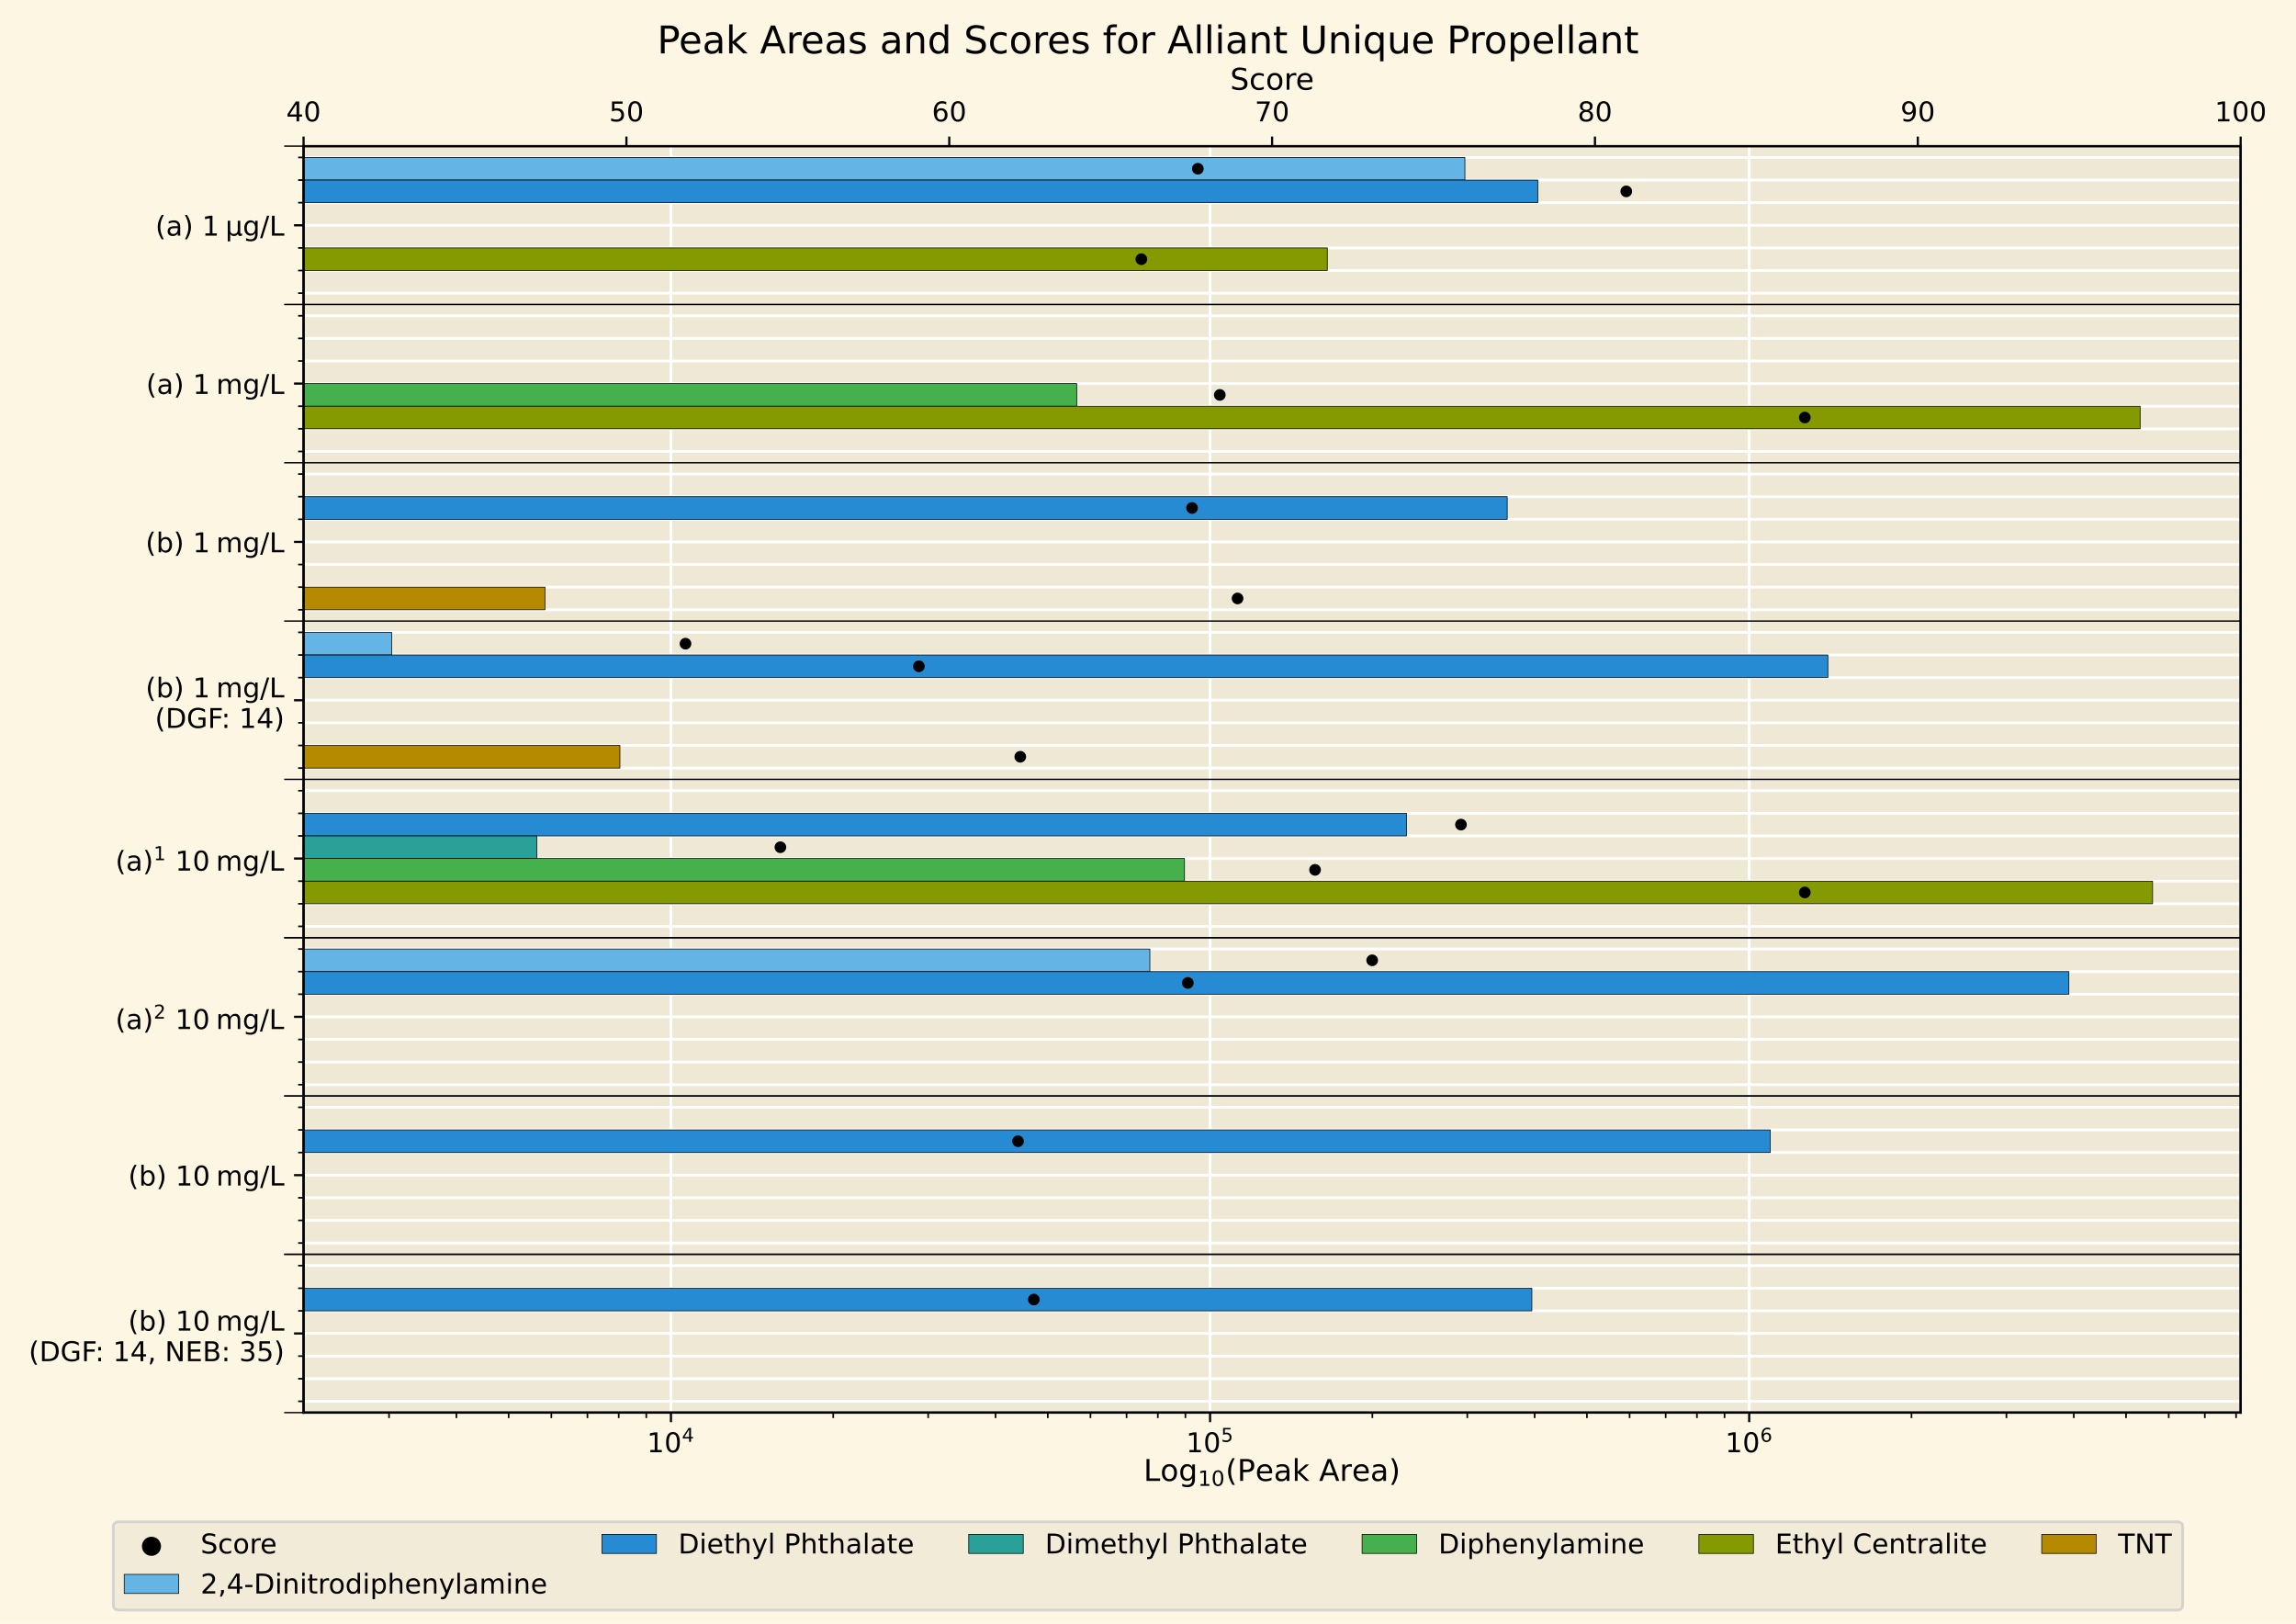 <?xml version="1.0" encoding="utf-8" standalone="no"?>
<!DOCTYPE svg PUBLIC "-//W3C//DTD SVG 1.1//EN"
  "http://www.w3.org/Graphics/SVG/1.1/DTD/svg11.dtd">
<!-- Created with matplotlib (https://matplotlib.org/) -->
<svg height="595.276pt" version="1.1" viewBox="0 0 841.89 595.276" width="841.89pt" xmlns="http://www.w3.org/2000/svg" xmlns:xlink="http://www.w3.org/1999/xlink">
 <defs>
  <style type="text/css">
*{stroke-linecap:butt;stroke-linejoin:round;}
  </style>
 </defs>
 <g id="figure_1">
  <g id="patch_1">
   <path d="M 0 595.276 
L 841.89 595.276 
L 841.89 0 
L 0 0 
z
" style="fill:#fdf6e3;"/>
  </g>
  <g id="axes_1">
   <g id="patch_2">
    <path d="M 111.31 517.89 
L 821.595 517.89 
L 821.595 53.575 
L 111.31 53.575 
z
" style="fill:#eee8d5;"/>
   </g>
   <g id="matplotlib.axis_1">
    <g id="xtick_1">
     <g id="line2d_1">
      <path clip-path="url(#p6f5045f68a)" d="M 246.021 517.89 
L 246.021 53.575 
" style="fill:none;stroke:#ffffff;"/>
     </g>
     <g id="line2d_2">
      <defs>
       <path d="M 0 0 
L 0 3.5 
" id="ma0744c8bed" style="stroke:#000000;stroke-width:0.8;"/>
      </defs>
      <g>
       <use style="stroke:#000000;stroke-width:0.8;" x="246.021" xlink:href="#ma0744c8bed" y="517.89"/>
      </g>
     </g>
     <g id="text_1">
      <!-- $\mathdefault{10^{4}}$ -->
      <defs>
       <path d="M 12.406 8.297 
L 28.516 8.297 
L 28.516 63.922 
L 10.984 60.406 
L 10.984 69.391 
L 28.422 72.906 
L 38.281 72.906 
L 38.281 8.297 
L 54.391 8.297 
L 54.391 0 
L 12.406 0 
z
" id="DejaVuSans-49"/>
       <path d="M 31.781 66.406 
Q 24.172 66.406 20.328 58.906 
Q 16.5 51.422 16.5 36.375 
Q 16.5 21.391 20.328 13.891 
Q 24.172 6.391 31.781 6.391 
Q 39.453 6.391 43.281 13.891 
Q 47.125 21.391 47.125 36.375 
Q 47.125 51.422 43.281 58.906 
Q 39.453 66.406 31.781 66.406 
z
M 31.781 74.219 
Q 44.047 74.219 50.516 64.516 
Q 56.984 54.828 56.984 36.375 
Q 56.984 17.969 50.516 8.266 
Q 44.047 -1.422 31.781 -1.422 
Q 19.531 -1.422 13.062 8.266 
Q 6.594 17.969 6.594 36.375 
Q 6.594 54.828 13.062 64.516 
Q 19.531 74.219 31.781 74.219 
z
" id="DejaVuSans-48"/>
       <path d="M 37.797 64.312 
L 12.891 25.391 
L 37.797 25.391 
z
M 35.203 72.906 
L 47.609 72.906 
L 47.609 25.391 
L 58.016 25.391 
L 58.016 17.188 
L 47.609 17.188 
L 47.609 0 
L 37.797 0 
L 37.797 17.188 
L 4.891 17.188 
L 4.891 26.703 
z
" id="DejaVuSans-52"/>
      </defs>
      <g transform="translate(237.221 532.488)scale(0.1 -0.1)">
       <use transform="translate(0 0.684)" xlink:href="#DejaVuSans-49"/>
       <use transform="translate(63.623 0.684)" xlink:href="#DejaVuSans-48"/>
       <use transform="translate(128.203 38.966)scale(0.7)" xlink:href="#DejaVuSans-52"/>
      </g>
     </g>
    </g>
    <g id="xtick_2">
     <g id="line2d_3">
      <path clip-path="url(#p6f5045f68a)" d="M 443.705 517.89 
L 443.705 53.575 
" style="fill:none;stroke:#ffffff;"/>
     </g>
     <g id="line2d_4">
      <g>
       <use style="stroke:#000000;stroke-width:0.8;" x="443.705" xlink:href="#ma0744c8bed" y="517.89"/>
      </g>
     </g>
     <g id="text_2">
      <!-- $\mathdefault{10^{5}}$ -->
      <defs>
       <path d="M 10.797 72.906 
L 49.516 72.906 
L 49.516 64.594 
L 19.828 64.594 
L 19.828 46.734 
Q 21.969 47.469 24.109 47.828 
Q 26.266 48.188 28.422 48.188 
Q 40.625 48.188 47.75 41.5 
Q 54.891 34.812 54.891 23.391 
Q 54.891 11.625 47.562 5.094 
Q 40.234 -1.422 26.906 -1.422 
Q 22.312 -1.422 17.547 -0.641 
Q 12.797 0.141 7.719 1.703 
L 7.719 11.625 
Q 12.109 9.234 16.797 8.062 
Q 21.484 6.891 26.703 6.891 
Q 35.156 6.891 40.078 11.328 
Q 45.016 15.766 45.016 23.391 
Q 45.016 31 40.078 35.438 
Q 35.156 39.891 26.703 39.891 
Q 22.75 39.891 18.812 39.016 
Q 14.891 38.141 10.797 36.281 
z
" id="DejaVuSans-53"/>
      </defs>
      <g transform="translate(434.905 532.488)scale(0.1 -0.1)">
       <use transform="translate(0 0.684)" xlink:href="#DejaVuSans-49"/>
       <use transform="translate(63.623 0.684)" xlink:href="#DejaVuSans-48"/>
       <use transform="translate(128.203 38.966)scale(0.7)" xlink:href="#DejaVuSans-53"/>
      </g>
     </g>
    </g>
    <g id="xtick_3">
     <g id="line2d_5">
      <path clip-path="url(#p6f5045f68a)" d="M 641.389 517.89 
L 641.389 53.575 
" style="fill:none;stroke:#ffffff;"/>
     </g>
     <g id="line2d_6">
      <g>
       <use style="stroke:#000000;stroke-width:0.8;" x="641.389" xlink:href="#ma0744c8bed" y="517.89"/>
      </g>
     </g>
     <g id="text_3">
      <!-- $\mathdefault{10^{6}}$ -->
      <defs>
       <path d="M 33.016 40.375 
Q 26.375 40.375 22.484 35.828 
Q 18.609 31.297 18.609 23.391 
Q 18.609 15.531 22.484 10.953 
Q 26.375 6.391 33.016 6.391 
Q 39.656 6.391 43.531 10.953 
Q 47.406 15.531 47.406 23.391 
Q 47.406 31.297 43.531 35.828 
Q 39.656 40.375 33.016 40.375 
z
M 52.594 71.297 
L 52.594 62.312 
Q 48.875 64.062 45.094 64.984 
Q 41.312 65.922 37.594 65.922 
Q 27.828 65.922 22.672 59.328 
Q 17.531 52.734 16.797 39.406 
Q 19.672 43.656 24.016 45.922 
Q 28.375 48.188 33.594 48.188 
Q 44.578 48.188 50.953 41.516 
Q 57.328 34.859 57.328 23.391 
Q 57.328 12.156 50.688 5.359 
Q 44.047 -1.422 33.016 -1.422 
Q 20.359 -1.422 13.672 8.266 
Q 6.984 17.969 6.984 36.375 
Q 6.984 53.656 15.188 63.938 
Q 23.391 74.219 37.203 74.219 
Q 40.922 74.219 44.703 73.484 
Q 48.484 72.75 52.594 71.297 
z
" id="DejaVuSans-54"/>
      </defs>
      <g transform="translate(632.589 532.488)scale(0.1 -0.1)">
       <use transform="translate(0 0.766)" xlink:href="#DejaVuSans-49"/>
       <use transform="translate(63.623 0.766)" xlink:href="#DejaVuSans-48"/>
       <use transform="translate(128.203 39.047)scale(0.7)" xlink:href="#DejaVuSans-54"/>
      </g>
     </g>
    </g>
    <g id="xtick_4">
     <g id="line2d_7">
      <defs>
       <path d="M 0 0 
L 0 2 
" id="mc34c60736c" style="stroke:#000000;stroke-width:0.6;"/>
      </defs>
      <g>
       <use style="stroke:#000000;stroke-width:0.6;" x="142.656" xlink:href="#mc34c60736c" y="517.89"/>
      </g>
     </g>
    </g>
    <g id="xtick_5">
     <g id="line2d_8">
      <g>
       <use style="stroke:#000000;stroke-width:0.6;" x="167.355" xlink:href="#mc34c60736c" y="517.89"/>
      </g>
     </g>
    </g>
    <g id="xtick_6">
     <g id="line2d_9">
      <g>
       <use style="stroke:#000000;stroke-width:0.6;" x="186.512" xlink:href="#mc34c60736c" y="517.89"/>
      </g>
     </g>
    </g>
    <g id="xtick_7">
     <g id="line2d_10">
      <g>
       <use style="stroke:#000000;stroke-width:0.6;" x="202.165" xlink:href="#mc34c60736c" y="517.89"/>
      </g>
     </g>
    </g>
    <g id="xtick_8">
     <g id="line2d_11">
      <g>
       <use style="stroke:#000000;stroke-width:0.6;" x="215.4" xlink:href="#mc34c60736c" y="517.89"/>
      </g>
     </g>
    </g>
    <g id="xtick_9">
     <g id="line2d_12">
      <g>
       <use style="stroke:#000000;stroke-width:0.6;" x="226.864" xlink:href="#mc34c60736c" y="517.89"/>
      </g>
     </g>
    </g>
    <g id="xtick_10">
     <g id="line2d_13">
      <g>
       <use style="stroke:#000000;stroke-width:0.6;" x="236.976" xlink:href="#mc34c60736c" y="517.89"/>
      </g>
     </g>
    </g>
    <g id="xtick_11">
     <g id="line2d_14">
      <g>
       <use style="stroke:#000000;stroke-width:0.6;" x="305.53" xlink:href="#mc34c60736c" y="517.89"/>
      </g>
     </g>
    </g>
    <g id="xtick_12">
     <g id="line2d_15">
      <g>
       <use style="stroke:#000000;stroke-width:0.6;" x="340.34" xlink:href="#mc34c60736c" y="517.89"/>
      </g>
     </g>
    </g>
    <g id="xtick_13">
     <g id="line2d_16">
      <g>
       <use style="stroke:#000000;stroke-width:0.6;" x="365.039" xlink:href="#mc34c60736c" y="517.89"/>
      </g>
     </g>
    </g>
    <g id="xtick_14">
     <g id="line2d_17">
      <g>
       <use style="stroke:#000000;stroke-width:0.6;" x="384.196" xlink:href="#mc34c60736c" y="517.89"/>
      </g>
     </g>
    </g>
    <g id="xtick_15">
     <g id="line2d_18">
      <g>
       <use style="stroke:#000000;stroke-width:0.6;" x="399.849" xlink:href="#mc34c60736c" y="517.89"/>
      </g>
     </g>
    </g>
    <g id="xtick_16">
     <g id="line2d_19">
      <g>
       <use style="stroke:#000000;stroke-width:0.6;" x="413.084" xlink:href="#mc34c60736c" y="517.89"/>
      </g>
     </g>
    </g>
    <g id="xtick_17">
     <g id="line2d_20">
      <g>
       <use style="stroke:#000000;stroke-width:0.6;" x="424.548" xlink:href="#mc34c60736c" y="517.89"/>
      </g>
     </g>
    </g>
    <g id="xtick_18">
     <g id="line2d_21">
      <g>
       <use style="stroke:#000000;stroke-width:0.6;" x="434.66" xlink:href="#mc34c60736c" y="517.89"/>
      </g>
     </g>
    </g>
    <g id="xtick_19">
     <g id="line2d_22">
      <g>
       <use style="stroke:#000000;stroke-width:0.6;" x="503.214" xlink:href="#mc34c60736c" y="517.89"/>
      </g>
     </g>
    </g>
    <g id="xtick_20">
     <g id="line2d_23">
      <g>
       <use style="stroke:#000000;stroke-width:0.6;" x="538.024" xlink:href="#mc34c60736c" y="517.89"/>
      </g>
     </g>
    </g>
    <g id="xtick_21">
     <g id="line2d_24">
      <g>
       <use style="stroke:#000000;stroke-width:0.6;" x="562.723" xlink:href="#mc34c60736c" y="517.89"/>
      </g>
     </g>
    </g>
    <g id="xtick_22">
     <g id="line2d_25">
      <g>
       <use style="stroke:#000000;stroke-width:0.6;" x="581.88" xlink:href="#mc34c60736c" y="517.89"/>
      </g>
     </g>
    </g>
    <g id="xtick_23">
     <g id="line2d_26">
      <g>
       <use style="stroke:#000000;stroke-width:0.6;" x="597.533" xlink:href="#mc34c60736c" y="517.89"/>
      </g>
     </g>
    </g>
    <g id="xtick_24">
     <g id="line2d_27">
      <g>
       <use style="stroke:#000000;stroke-width:0.6;" x="610.768" xlink:href="#mc34c60736c" y="517.89"/>
      </g>
     </g>
    </g>
    <g id="xtick_25">
     <g id="line2d_28">
      <g>
       <use style="stroke:#000000;stroke-width:0.6;" x="622.232" xlink:href="#mc34c60736c" y="517.89"/>
      </g>
     </g>
    </g>
    <g id="xtick_26">
     <g id="line2d_29">
      <g>
       <use style="stroke:#000000;stroke-width:0.6;" x="632.344" xlink:href="#mc34c60736c" y="517.89"/>
      </g>
     </g>
    </g>
    <g id="xtick_27">
     <g id="line2d_30">
      <g>
       <use style="stroke:#000000;stroke-width:0.6;" x="700.898" xlink:href="#mc34c60736c" y="517.89"/>
      </g>
     </g>
    </g>
    <g id="xtick_28">
     <g id="line2d_31">
      <g>
       <use style="stroke:#000000;stroke-width:0.6;" x="735.708" xlink:href="#mc34c60736c" y="517.89"/>
      </g>
     </g>
    </g>
    <g id="xtick_29">
     <g id="line2d_32">
      <g>
       <use style="stroke:#000000;stroke-width:0.6;" x="760.407" xlink:href="#mc34c60736c" y="517.89"/>
      </g>
     </g>
    </g>
    <g id="xtick_30">
     <g id="line2d_33">
      <g>
       <use style="stroke:#000000;stroke-width:0.6;" x="779.564" xlink:href="#mc34c60736c" y="517.89"/>
      </g>
     </g>
    </g>
    <g id="xtick_31">
     <g id="line2d_34">
      <g>
       <use style="stroke:#000000;stroke-width:0.6;" x="795.217" xlink:href="#mc34c60736c" y="517.89"/>
      </g>
     </g>
    </g>
    <g id="xtick_32">
     <g id="line2d_35">
      <g>
       <use style="stroke:#000000;stroke-width:0.6;" x="808.452" xlink:href="#mc34c60736c" y="517.89"/>
      </g>
     </g>
    </g>
    <g id="xtick_33">
     <g id="line2d_36">
      <g>
       <use style="stroke:#000000;stroke-width:0.6;" x="819.916" xlink:href="#mc34c60736c" y="517.89"/>
      </g>
     </g>
    </g>
    <g id="text_4">
     <!-- Log$_{10}$(Peak Area) -->
     <defs>
      <path d="M 9.812 72.906 
L 19.672 72.906 
L 19.672 8.297 
L 55.172 8.297 
L 55.172 0 
L 9.812 0 
z
" id="DejaVuSans-76"/>
      <path d="M 30.609 48.391 
Q 23.391 48.391 19.188 42.75 
Q 14.984 37.109 14.984 27.297 
Q 14.984 17.484 19.156 11.844 
Q 23.344 6.203 30.609 6.203 
Q 37.797 6.203 41.984 11.859 
Q 46.188 17.531 46.188 27.297 
Q 46.188 37.016 41.984 42.703 
Q 37.797 48.391 30.609 48.391 
z
M 30.609 56 
Q 42.328 56 49.016 48.375 
Q 55.719 40.766 55.719 27.297 
Q 55.719 13.875 49.016 6.219 
Q 42.328 -1.422 30.609 -1.422 
Q 18.844 -1.422 12.172 6.219 
Q 5.516 13.875 5.516 27.297 
Q 5.516 40.766 12.172 48.375 
Q 18.844 56 30.609 56 
z
" id="DejaVuSans-111"/>
      <path d="M 45.406 27.984 
Q 45.406 37.75 41.375 43.109 
Q 37.359 48.484 30.078 48.484 
Q 22.859 48.484 18.828 43.109 
Q 14.797 37.75 14.797 27.984 
Q 14.797 18.266 18.828 12.891 
Q 22.859 7.516 30.078 7.516 
Q 37.359 7.516 41.375 12.891 
Q 45.406 18.266 45.406 27.984 
z
M 54.391 6.781 
Q 54.391 -7.172 48.188 -13.984 
Q 42 -20.797 29.203 -20.797 
Q 24.469 -20.797 20.266 -20.094 
Q 16.062 -19.391 12.109 -17.922 
L 12.109 -9.188 
Q 16.062 -11.328 19.922 -12.344 
Q 23.781 -13.375 27.781 -13.375 
Q 36.625 -13.375 41.016 -8.766 
Q 45.406 -4.156 45.406 5.172 
L 45.406 9.625 
Q 42.625 4.781 38.281 2.391 
Q 33.938 0 27.875 0 
Q 17.828 0 11.672 7.656 
Q 5.516 15.328 5.516 27.984 
Q 5.516 40.672 11.672 48.328 
Q 17.828 56 27.875 56 
Q 33.938 56 38.281 53.609 
Q 42.625 51.219 45.406 46.391 
L 45.406 54.688 
L 54.391 54.688 
z
" id="DejaVuSans-103"/>
      <path d="M 31 75.875 
Q 24.469 64.656 21.281 53.656 
Q 18.109 42.672 18.109 31.391 
Q 18.109 20.125 21.312 9.062 
Q 24.516 -2 31 -13.188 
L 23.188 -13.188 
Q 15.875 -1.703 12.234 9.375 
Q 8.594 20.453 8.594 31.391 
Q 8.594 42.281 12.203 53.312 
Q 15.828 64.359 23.188 75.875 
z
" id="DejaVuSans-40"/>
      <path d="M 19.672 64.797 
L 19.672 37.406 
L 32.078 37.406 
Q 38.969 37.406 42.719 40.969 
Q 46.484 44.531 46.484 51.125 
Q 46.484 57.672 42.719 61.234 
Q 38.969 64.797 32.078 64.797 
z
M 9.812 72.906 
L 32.078 72.906 
Q 44.344 72.906 50.609 67.359 
Q 56.891 61.812 56.891 51.125 
Q 56.891 40.328 50.609 34.812 
Q 44.344 29.297 32.078 29.297 
L 19.672 29.297 
L 19.672 0 
L 9.812 0 
z
" id="DejaVuSans-80"/>
      <path d="M 56.203 29.594 
L 56.203 25.203 
L 14.891 25.203 
Q 15.484 15.922 20.484 11.062 
Q 25.484 6.203 34.422 6.203 
Q 39.594 6.203 44.453 7.469 
Q 49.312 8.734 54.109 11.281 
L 54.109 2.781 
Q 49.266 0.734 44.188 -0.344 
Q 39.109 -1.422 33.891 -1.422 
Q 20.797 -1.422 13.156 6.188 
Q 5.516 13.812 5.516 26.812 
Q 5.516 40.234 12.766 48.109 
Q 20.016 56 32.328 56 
Q 43.359 56 49.781 48.891 
Q 56.203 41.797 56.203 29.594 
z
M 47.219 32.234 
Q 47.125 39.594 43.094 43.984 
Q 39.062 48.391 32.422 48.391 
Q 24.906 48.391 20.391 44.141 
Q 15.875 39.891 15.188 32.172 
z
" id="DejaVuSans-101"/>
      <path d="M 34.281 27.484 
Q 23.391 27.484 19.188 25 
Q 14.984 22.516 14.984 16.5 
Q 14.984 11.719 18.141 8.906 
Q 21.297 6.109 26.703 6.109 
Q 34.188 6.109 38.703 11.406 
Q 43.219 16.703 43.219 25.484 
L 43.219 27.484 
z
M 52.203 31.203 
L 52.203 0 
L 43.219 0 
L 43.219 8.297 
Q 40.141 3.328 35.547 0.953 
Q 30.953 -1.422 24.312 -1.422 
Q 15.922 -1.422 10.953 3.297 
Q 6 8.016 6 15.922 
Q 6 25.141 12.172 29.828 
Q 18.359 34.516 30.609 34.516 
L 43.219 34.516 
L 43.219 35.406 
Q 43.219 41.609 39.141 45 
Q 35.062 48.391 27.688 48.391 
Q 23 48.391 18.547 47.266 
Q 14.109 46.141 10.016 43.891 
L 10.016 52.203 
Q 14.938 54.109 19.578 55.047 
Q 24.219 56 28.609 56 
Q 40.484 56 46.344 49.844 
Q 52.203 43.703 52.203 31.203 
z
" id="DejaVuSans-97"/>
      <path d="M 9.078 75.984 
L 18.109 75.984 
L 18.109 31.109 
L 44.922 54.688 
L 56.391 54.688 
L 27.391 29.109 
L 57.625 0 
L 45.906 0 
L 18.109 26.703 
L 18.109 0 
L 9.078 0 
z
" id="DejaVuSans-107"/>
      <path id="DejaVuSans-32"/>
      <path d="M 34.188 63.188 
L 20.797 26.906 
L 47.609 26.906 
z
M 28.609 72.906 
L 39.797 72.906 
L 67.578 0 
L 57.328 0 
L 50.688 18.703 
L 17.828 18.703 
L 11.188 0 
L 0.781 0 
z
" id="DejaVuSans-65"/>
      <path d="M 41.109 46.297 
Q 39.594 47.172 37.812 47.578 
Q 36.031 48 33.891 48 
Q 26.266 48 22.188 43.047 
Q 18.109 38.094 18.109 28.812 
L 18.109 0 
L 9.078 0 
L 9.078 54.688 
L 18.109 54.688 
L 18.109 46.188 
Q 20.953 51.172 25.484 53.578 
Q 30.031 56 36.531 56 
Q 37.453 56 38.578 55.875 
Q 39.703 55.766 41.062 55.516 
z
" id="DejaVuSans-114"/>
      <path d="M 8.016 75.875 
L 15.828 75.875 
Q 23.141 64.359 26.781 53.312 
Q 30.422 42.281 30.422 31.391 
Q 30.422 20.453 26.781 9.375 
Q 23.141 -1.703 15.828 -13.188 
L 8.016 -13.188 
Q 14.5 -2 17.703 9.062 
Q 20.906 20.125 20.906 31.391 
Q 20.906 42.672 17.703 53.656 
Q 14.5 64.656 8.016 75.875 
z
" id="DejaVuSans-41"/>
     </defs>
     <g transform="translate(419.317 542.928)scale(0.11 -0.11)">
      <use transform="translate(0 0.016)" xlink:href="#DejaVuSans-76"/>
      <use transform="translate(55.713 0.016)" xlink:href="#DejaVuSans-111"/>
      <use transform="translate(116.895 0.016)" xlink:href="#DejaVuSans-103"/>
      <use transform="translate(181.328 -16.391)scale(0.7)" xlink:href="#DejaVuSans-49"/>
      <use transform="translate(225.864 -16.391)scale(0.7)" xlink:href="#DejaVuSans-48"/>
      <use transform="translate(273.135 0.016)" xlink:href="#DejaVuSans-40"/>
      <use transform="translate(312.148 0.016)" xlink:href="#DejaVuSans-80"/>
      <use transform="translate(372.451 0.016)" xlink:href="#DejaVuSans-101"/>
      <use transform="translate(433.975 0.016)" xlink:href="#DejaVuSans-97"/>
      <use transform="translate(495.254 0.016)" xlink:href="#DejaVuSans-107"/>
      <use transform="translate(553.164 0.016)" xlink:href="#DejaVuSans-32"/>
      <use transform="translate(584.951 0.016)" xlink:href="#DejaVuSans-65"/>
      <use transform="translate(653.359 0.016)" xlink:href="#DejaVuSans-114"/>
      <use transform="translate(694.473 0.016)" xlink:href="#DejaVuSans-101"/>
      <use transform="translate(755.996 0.016)" xlink:href="#DejaVuSans-97"/>
      <use transform="translate(817.275 0.016)" xlink:href="#DejaVuSans-41"/>
     </g>
    </g>
   </g>
   <g id="matplotlib.axis_2">
    <g id="ytick_1">
     <g id="line2d_37">
      <path clip-path="url(#p6f5045f68a)" d="M 111.31 488.87 
L 821.595 488.87 
" style="fill:none;stroke:#ffffff;"/>
     </g>
     <g id="line2d_38">
      <defs>
       <path d="M 0 0 
L -3.5 0 
" id="m74d36c6b1a" style="stroke:#000000;stroke-width:0.8;"/>
      </defs>
      <g>
       <use style="stroke:#000000;stroke-width:0.8;" x="111.31" xlink:href="#m74d36c6b1a" y="488.87"/>
      </g>
     </g>
     <g id="text_5">
      <!-- (b) 10 mg/L -->
      <defs>
       <path d="M 48.688 27.297 
Q 48.688 37.203 44.609 42.844 
Q 40.531 48.484 33.406 48.484 
Q 26.266 48.484 22.188 42.844 
Q 18.109 37.203 18.109 27.297 
Q 18.109 17.391 22.188 11.75 
Q 26.266 6.109 33.406 6.109 
Q 40.531 6.109 44.609 11.75 
Q 48.688 17.391 48.688 27.297 
z
M 18.109 46.391 
Q 20.953 51.266 25.266 53.625 
Q 29.594 56 35.594 56 
Q 45.562 56 51.781 48.094 
Q 58.016 40.188 58.016 27.297 
Q 58.016 14.406 51.781 6.484 
Q 45.562 -1.422 35.594 -1.422 
Q 29.594 -1.422 25.266 0.953 
Q 20.953 3.328 18.109 8.203 
L 18.109 0 
L 9.078 0 
L 9.078 75.984 
L 18.109 75.984 
z
" id="DejaVuSans-98"/>
       <path id="DejaVuSans-8287"/>
       <path d="M 52 44.188 
Q 55.375 50.25 60.062 53.125 
Q 64.75 56 71.094 56 
Q 79.641 56 84.281 50.016 
Q 88.922 44.047 88.922 33.016 
L 88.922 0 
L 79.891 0 
L 79.891 32.719 
Q 79.891 40.578 77.094 44.375 
Q 74.312 48.188 68.609 48.188 
Q 61.625 48.188 57.562 43.547 
Q 53.516 38.922 53.516 30.906 
L 53.516 0 
L 44.484 0 
L 44.484 32.719 
Q 44.484 40.625 41.703 44.406 
Q 38.922 48.188 33.109 48.188 
Q 26.219 48.188 22.156 43.531 
Q 18.109 38.875 18.109 30.906 
L 18.109 0 
L 9.078 0 
L 9.078 54.688 
L 18.109 54.688 
L 18.109 46.188 
Q 21.188 51.219 25.484 53.609 
Q 29.781 56 35.688 56 
Q 41.656 56 45.828 52.969 
Q 50 49.953 52 44.188 
z
" id="DejaVuSans-109"/>
       <path d="M 25.391 72.906 
L 33.688 72.906 
L 8.297 -9.281 
L 0 -9.281 
z
" id="DejaVuSans-47"/>
      </defs>
      <g transform="translate(47.004 487.83)scale(0.1 -0.1)">
       <use xlink:href="#DejaVuSans-40"/>
       <use x="39.014" xlink:href="#DejaVuSans-98"/>
       <use x="102.49" xlink:href="#DejaVuSans-41"/>
       <use x="141.504" xlink:href="#DejaVuSans-32"/>
       <use x="173.291" xlink:href="#DejaVuSans-49"/>
       <use x="236.914" xlink:href="#DejaVuSans-48"/>
       <use x="300.537" xlink:href="#DejaVuSans-8287"/>
       <use x="322.754" xlink:href="#DejaVuSans-109"/>
       <use x="420.166" xlink:href="#DejaVuSans-103"/>
       <use x="483.643" xlink:href="#DejaVuSans-47"/>
       <use x="517.334" xlink:href="#DejaVuSans-76"/>
      </g>
      <!-- (DGF: 14, NEB: 35) -->
      <defs>
       <path d="M 19.672 64.797 
L 19.672 8.109 
L 31.594 8.109 
Q 46.688 8.109 53.688 14.938 
Q 60.688 21.781 60.688 36.531 
Q 60.688 51.172 53.688 57.984 
Q 46.688 64.797 31.594 64.797 
z
M 9.812 72.906 
L 30.078 72.906 
Q 51.266 72.906 61.172 64.094 
Q 71.094 55.281 71.094 36.531 
Q 71.094 17.672 61.125 8.828 
Q 51.172 0 30.078 0 
L 9.812 0 
z
" id="DejaVuSans-68"/>
       <path d="M 59.516 10.406 
L 59.516 29.984 
L 43.406 29.984 
L 43.406 38.094 
L 69.281 38.094 
L 69.281 6.781 
Q 63.578 2.734 56.688 0.656 
Q 49.812 -1.422 42 -1.422 
Q 24.906 -1.422 15.25 8.562 
Q 5.609 18.562 5.609 36.375 
Q 5.609 54.25 15.25 64.234 
Q 24.906 74.219 42 74.219 
Q 49.125 74.219 55.547 72.453 
Q 61.969 70.703 67.391 67.281 
L 67.391 56.781 
Q 61.922 61.422 55.766 63.766 
Q 49.609 66.109 42.828 66.109 
Q 29.438 66.109 22.719 58.641 
Q 16.016 51.172 16.016 36.375 
Q 16.016 21.625 22.719 14.156 
Q 29.438 6.688 42.828 6.688 
Q 48.047 6.688 52.141 7.594 
Q 56.25 8.5 59.516 10.406 
z
" id="DejaVuSans-71"/>
       <path d="M 9.812 72.906 
L 51.703 72.906 
L 51.703 64.594 
L 19.672 64.594 
L 19.672 43.109 
L 48.578 43.109 
L 48.578 34.812 
L 19.672 34.812 
L 19.672 0 
L 9.812 0 
z
" id="DejaVuSans-70"/>
       <path d="M 11.719 12.406 
L 22.016 12.406 
L 22.016 0 
L 11.719 0 
z
M 11.719 51.703 
L 22.016 51.703 
L 22.016 39.312 
L 11.719 39.312 
z
" id="DejaVuSans-58"/>
       <path d="M 11.719 12.406 
L 22.016 12.406 
L 22.016 4 
L 14.016 -11.625 
L 7.719 -11.625 
L 11.719 4 
z
" id="DejaVuSans-44"/>
       <path d="M 9.812 72.906 
L 23.094 72.906 
L 55.422 11.922 
L 55.422 72.906 
L 64.984 72.906 
L 64.984 0 
L 51.703 0 
L 19.391 60.984 
L 19.391 0 
L 9.812 0 
z
" id="DejaVuSans-78"/>
       <path d="M 9.812 72.906 
L 55.906 72.906 
L 55.906 64.594 
L 19.672 64.594 
L 19.672 43.016 
L 54.391 43.016 
L 54.391 34.719 
L 19.672 34.719 
L 19.672 8.297 
L 56.781 8.297 
L 56.781 0 
L 9.812 0 
z
" id="DejaVuSans-69"/>
       <path d="M 19.672 34.812 
L 19.672 8.109 
L 35.5 8.109 
Q 43.453 8.109 47.281 11.406 
Q 51.125 14.703 51.125 21.484 
Q 51.125 28.328 47.281 31.562 
Q 43.453 34.812 35.5 34.812 
z
M 19.672 64.797 
L 19.672 42.828 
L 34.281 42.828 
Q 41.5 42.828 45.031 45.531 
Q 48.578 48.25 48.578 53.812 
Q 48.578 59.328 45.031 62.062 
Q 41.5 64.797 34.281 64.797 
z
M 9.812 72.906 
L 35.016 72.906 
Q 46.297 72.906 52.391 68.219 
Q 58.5 63.531 58.5 54.891 
Q 58.5 48.188 55.375 44.234 
Q 52.25 40.281 46.188 39.312 
Q 53.469 37.75 57.5 32.781 
Q 61.531 27.828 61.531 20.406 
Q 61.531 10.641 54.891 5.312 
Q 48.25 0 35.984 0 
L 9.812 0 
z
" id="DejaVuSans-66"/>
       <path d="M 40.578 39.312 
Q 47.656 37.797 51.625 33 
Q 55.609 28.219 55.609 21.188 
Q 55.609 10.406 48.188 4.484 
Q 40.766 -1.422 27.094 -1.422 
Q 22.516 -1.422 17.656 -0.516 
Q 12.797 0.391 7.625 2.203 
L 7.625 11.719 
Q 11.719 9.328 16.594 8.109 
Q 21.484 6.891 26.812 6.891 
Q 36.078 6.891 40.938 10.547 
Q 45.797 14.203 45.797 21.188 
Q 45.797 27.641 41.281 31.266 
Q 36.766 34.906 28.719 34.906 
L 20.219 34.906 
L 20.219 43.016 
L 29.109 43.016 
Q 36.375 43.016 40.234 45.922 
Q 44.094 48.828 44.094 54.297 
Q 44.094 59.906 40.109 62.906 
Q 36.141 65.922 28.719 65.922 
Q 24.656 65.922 20.016 65.031 
Q 15.375 64.156 9.812 62.312 
L 9.812 71.094 
Q 15.438 72.656 20.344 73.438 
Q 25.25 74.219 29.594 74.219 
Q 40.828 74.219 47.359 69.109 
Q 53.906 64.016 53.906 55.328 
Q 53.906 49.266 50.438 45.094 
Q 46.969 40.922 40.578 39.312 
z
" id="DejaVuSans-51"/>
      </defs>
      <g transform="translate(10.521 499.028)scale(0.1 -0.1)">
       <use xlink:href="#DejaVuSans-40"/>
       <use x="39.014" xlink:href="#DejaVuSans-68"/>
       <use x="116.016" xlink:href="#DejaVuSans-71"/>
       <use x="193.506" xlink:href="#DejaVuSans-70"/>
       <use x="243.275" xlink:href="#DejaVuSans-58"/>
       <use x="276.967" xlink:href="#DejaVuSans-32"/>
       <use x="308.754" xlink:href="#DejaVuSans-49"/>
       <use x="372.377" xlink:href="#DejaVuSans-52"/>
       <use x="436" xlink:href="#DejaVuSans-44"/>
       <use x="467.787" xlink:href="#DejaVuSans-32"/>
       <use x="499.574" xlink:href="#DejaVuSans-78"/>
       <use x="574.379" xlink:href="#DejaVuSans-69"/>
       <use x="637.562" xlink:href="#DejaVuSans-66"/>
       <use x="706.166" xlink:href="#DejaVuSans-58"/>
       <use x="739.857" xlink:href="#DejaVuSans-32"/>
       <use x="771.645" xlink:href="#DejaVuSans-51"/>
       <use x="835.268" xlink:href="#DejaVuSans-53"/>
       <use x="898.891" xlink:href="#DejaVuSans-41"/>
      </g>
     </g>
    </g>
    <g id="ytick_2">
     <g id="line2d_39">
      <path clip-path="url(#p6f5045f68a)" d="M 111.31 430.831 
L 821.595 430.831 
" style="fill:none;stroke:#ffffff;"/>
     </g>
     <g id="line2d_40">
      <g>
       <use style="stroke:#000000;stroke-width:0.8;" x="111.31" xlink:href="#m74d36c6b1a" y="430.831"/>
      </g>
     </g>
     <g id="text_6">
      <!-- (b) 10 mg/L -->
      <g transform="translate(47.004 434.63)scale(0.1 -0.1)">
       <use xlink:href="#DejaVuSans-40"/>
       <use x="39.014" xlink:href="#DejaVuSans-98"/>
       <use x="102.49" xlink:href="#DejaVuSans-41"/>
       <use x="141.504" xlink:href="#DejaVuSans-32"/>
       <use x="173.291" xlink:href="#DejaVuSans-49"/>
       <use x="236.914" xlink:href="#DejaVuSans-48"/>
       <use x="300.537" xlink:href="#DejaVuSans-8287"/>
       <use x="322.754" xlink:href="#DejaVuSans-109"/>
       <use x="420.166" xlink:href="#DejaVuSans-103"/>
       <use x="483.643" xlink:href="#DejaVuSans-47"/>
       <use x="517.334" xlink:href="#DejaVuSans-76"/>
      </g>
     </g>
    </g>
    <g id="ytick_3">
     <g id="line2d_41">
      <path clip-path="url(#p6f5045f68a)" d="M 111.31 372.791 
L 821.595 372.791 
" style="fill:none;stroke:#ffffff;"/>
     </g>
     <g id="line2d_42">
      <g>
       <use style="stroke:#000000;stroke-width:0.8;" x="111.31" xlink:href="#m74d36c6b1a" y="372.791"/>
      </g>
     </g>
     <g id="text_7">
      <!-- (a)$^{2}$ 10 mg/L -->
      <defs>
       <path d="M 19.188 8.297 
L 53.609 8.297 
L 53.609 0 
L 7.328 0 
L 7.328 8.297 
Q 12.938 14.109 22.625 23.891 
Q 32.328 33.688 34.812 36.531 
Q 39.547 41.844 41.422 45.531 
Q 43.312 49.219 43.312 52.781 
Q 43.312 58.594 39.234 62.25 
Q 35.156 65.922 28.609 65.922 
Q 23.969 65.922 18.812 64.312 
Q 13.672 62.703 7.812 59.422 
L 7.812 69.391 
Q 13.766 71.781 18.938 73 
Q 24.125 74.219 28.422 74.219 
Q 39.75 74.219 46.484 68.547 
Q 53.219 62.891 53.219 53.422 
Q 53.219 48.922 51.531 44.891 
Q 49.859 40.875 45.406 35.406 
Q 44.188 33.984 37.641 27.219 
Q 31.109 20.453 19.188 8.297 
z
" id="DejaVuSans-50"/>
      </defs>
      <g transform="translate(42.31 377.341)scale(0.1 -0.1)">
       <use transform="translate(0 0.766)" xlink:href="#DejaVuSans-40"/>
       <use transform="translate(39.014 0.766)" xlink:href="#DejaVuSans-97"/>
       <use transform="translate(100.293 0.766)" xlink:href="#DejaVuSans-41"/>
       <use transform="translate(140.264 39.047)scale(0.7)" xlink:href="#DejaVuSans-50"/>
       <use transform="translate(187.534 0.766)" xlink:href="#DejaVuSans-32"/>
       <use transform="translate(219.321 0.766)" xlink:href="#DejaVuSans-49"/>
       <use transform="translate(282.944 0.766)" xlink:href="#DejaVuSans-48"/>
       <use transform="translate(346.567 0.766)" xlink:href="#DejaVuSans-8287"/>
       <use transform="translate(368.784 0.766)" xlink:href="#DejaVuSans-109"/>
       <use transform="translate(466.196 0.766)" xlink:href="#DejaVuSans-103"/>
       <use transform="translate(529.673 0.766)" xlink:href="#DejaVuSans-47"/>
       <use transform="translate(563.364 0.766)" xlink:href="#DejaVuSans-76"/>
      </g>
     </g>
    </g>
    <g id="ytick_4">
     <g id="line2d_43">
      <path clip-path="url(#p6f5045f68a)" d="M 111.31 314.752 
L 821.595 314.752 
" style="fill:none;stroke:#ffffff;"/>
     </g>
     <g id="line2d_44">
      <g>
       <use style="stroke:#000000;stroke-width:0.8;" x="111.31" xlink:href="#m74d36c6b1a" y="314.752"/>
      </g>
     </g>
     <g id="text_8">
      <!-- (a)$^{1}$ 10 mg/L -->
      <g transform="translate(42.31 319.252)scale(0.1 -0.1)">
       <use transform="translate(0 0.684)" xlink:href="#DejaVuSans-40"/>
       <use transform="translate(39.014 0.684)" xlink:href="#DejaVuSans-97"/>
       <use transform="translate(100.293 0.684)" xlink:href="#DejaVuSans-41"/>
       <use transform="translate(140.264 38.966)scale(0.7)" xlink:href="#DejaVuSans-49"/>
       <use transform="translate(187.534 0.684)" xlink:href="#DejaVuSans-32"/>
       <use transform="translate(219.321 0.684)" xlink:href="#DejaVuSans-49"/>
       <use transform="translate(282.944 0.684)" xlink:href="#DejaVuSans-48"/>
       <use transform="translate(346.567 0.684)" xlink:href="#DejaVuSans-8287"/>
       <use transform="translate(368.784 0.684)" xlink:href="#DejaVuSans-109"/>
       <use transform="translate(466.196 0.684)" xlink:href="#DejaVuSans-103"/>
       <use transform="translate(529.673 0.684)" xlink:href="#DejaVuSans-47"/>
       <use transform="translate(563.364 0.684)" xlink:href="#DejaVuSans-76"/>
      </g>
     </g>
    </g>
    <g id="ytick_5">
     <g id="line2d_45">
      <path clip-path="url(#p6f5045f68a)" d="M 111.31 256.713 
L 821.595 256.713 
" style="fill:none;stroke:#ffffff;"/>
     </g>
     <g id="line2d_46">
      <g>
       <use style="stroke:#000000;stroke-width:0.8;" x="111.31" xlink:href="#m74d36c6b1a" y="256.713"/>
      </g>
     </g>
     <g id="text_9">
      <!-- (b) 1 mg/L -->
      <g transform="translate(53.366 255.673)scale(0.1 -0.1)">
       <use xlink:href="#DejaVuSans-40"/>
       <use x="39.014" xlink:href="#DejaVuSans-98"/>
       <use x="102.49" xlink:href="#DejaVuSans-41"/>
       <use x="141.504" xlink:href="#DejaVuSans-32"/>
       <use x="173.291" xlink:href="#DejaVuSans-49"/>
       <use x="236.914" xlink:href="#DejaVuSans-8287"/>
       <use x="259.131" xlink:href="#DejaVuSans-109"/>
       <use x="356.543" xlink:href="#DejaVuSans-103"/>
       <use x="420.02" xlink:href="#DejaVuSans-47"/>
       <use x="453.711" xlink:href="#DejaVuSans-76"/>
      </g>
      <!-- (DGF: 14) -->
      <g transform="translate(56.81 266.871)scale(0.1 -0.1)">
       <use xlink:href="#DejaVuSans-40"/>
       <use x="39.014" xlink:href="#DejaVuSans-68"/>
       <use x="116.016" xlink:href="#DejaVuSans-71"/>
       <use x="193.506" xlink:href="#DejaVuSans-70"/>
       <use x="243.275" xlink:href="#DejaVuSans-58"/>
       <use x="276.967" xlink:href="#DejaVuSans-32"/>
       <use x="308.754" xlink:href="#DejaVuSans-49"/>
       <use x="372.377" xlink:href="#DejaVuSans-52"/>
       <use x="436" xlink:href="#DejaVuSans-41"/>
      </g>
     </g>
    </g>
    <g id="ytick_6">
     <g id="line2d_47">
      <path clip-path="url(#p6f5045f68a)" d="M 111.31 198.673 
L 821.595 198.673 
" style="fill:none;stroke:#ffffff;"/>
     </g>
     <g id="line2d_48">
      <g>
       <use style="stroke:#000000;stroke-width:0.8;" x="111.31" xlink:href="#m74d36c6b1a" y="198.673"/>
      </g>
     </g>
     <g id="text_10">
      <!-- (b) 1 mg/L -->
      <g transform="translate(53.366 202.472)scale(0.1 -0.1)">
       <use xlink:href="#DejaVuSans-40"/>
       <use x="39.014" xlink:href="#DejaVuSans-98"/>
       <use x="102.49" xlink:href="#DejaVuSans-41"/>
       <use x="141.504" xlink:href="#DejaVuSans-32"/>
       <use x="173.291" xlink:href="#DejaVuSans-49"/>
       <use x="236.914" xlink:href="#DejaVuSans-8287"/>
       <use x="259.131" xlink:href="#DejaVuSans-109"/>
       <use x="356.543" xlink:href="#DejaVuSans-103"/>
       <use x="420.02" xlink:href="#DejaVuSans-47"/>
       <use x="453.711" xlink:href="#DejaVuSans-76"/>
      </g>
     </g>
    </g>
    <g id="ytick_7">
     <g id="line2d_49">
      <path clip-path="url(#p6f5045f68a)" d="M 111.31 140.634 
L 821.595 140.634 
" style="fill:none;stroke:#ffffff;"/>
     </g>
     <g id="line2d_50">
      <g>
       <use style="stroke:#000000;stroke-width:0.8;" x="111.31" xlink:href="#m74d36c6b1a" y="140.634"/>
      </g>
     </g>
     <g id="text_11">
      <!-- (a) 1 mg/L -->
      <g transform="translate(53.587 144.433)scale(0.1 -0.1)">
       <use xlink:href="#DejaVuSans-40"/>
       <use x="39.014" xlink:href="#DejaVuSans-97"/>
       <use x="100.293" xlink:href="#DejaVuSans-41"/>
       <use x="139.307" xlink:href="#DejaVuSans-32"/>
       <use x="171.094" xlink:href="#DejaVuSans-49"/>
       <use x="234.717" xlink:href="#DejaVuSans-8287"/>
       <use x="256.934" xlink:href="#DejaVuSans-109"/>
       <use x="354.346" xlink:href="#DejaVuSans-103"/>
       <use x="417.822" xlink:href="#DejaVuSans-47"/>
       <use x="451.514" xlink:href="#DejaVuSans-76"/>
      </g>
     </g>
    </g>
    <g id="ytick_8">
     <g id="line2d_51">
      <path clip-path="url(#p6f5045f68a)" d="M 111.31 82.594 
L 821.595 82.594 
" style="fill:none;stroke:#ffffff;"/>
     </g>
     <g id="line2d_52">
      <g>
       <use style="stroke:#000000;stroke-width:0.8;" x="111.31" xlink:href="#m74d36c6b1a" y="82.594"/>
      </g>
     </g>
     <g id="text_12">
      <!-- (a) 1 µg/L -->
      <defs>
       <path d="M 8.5 -20.797 
L 8.5 54.688 
L 17.484 54.688 
L 17.484 20.703 
Q 17.484 13.625 20.844 10 
Q 24.219 6.391 30.812 6.391 
Q 38.031 6.391 41.672 10.484 
Q 45.312 14.594 45.312 22.797 
L 45.312 54.688 
L 54.297 54.688 
L 54.297 12.594 
Q 54.297 9.672 55.141 8.281 
Q 56 6.891 57.812 6.891 
Q 58.25 6.891 59.031 7.156 
Q 59.812 7.422 61.188 8.016 
L 61.188 0.781 
Q 59.188 -0.344 57.391 -0.875 
Q 55.609 -1.422 53.906 -1.422 
Q 50.531 -1.422 48.531 0.484 
Q 46.531 2.391 45.797 6.297 
Q 43.359 2.438 39.812 0.5 
Q 36.281 -1.422 31.5 -1.422 
Q 26.516 -1.422 23.016 0.484 
Q 19.531 2.391 17.484 6.203 
L 17.484 -20.797 
z
" id="DejaVuSans-181"/>
      </defs>
      <g transform="translate(56.965 86.394)scale(0.1 -0.1)">
       <use xlink:href="#DejaVuSans-40"/>
       <use x="39.014" xlink:href="#DejaVuSans-97"/>
       <use x="100.293" xlink:href="#DejaVuSans-41"/>
       <use x="139.307" xlink:href="#DejaVuSans-32"/>
       <use x="171.094" xlink:href="#DejaVuSans-49"/>
       <use x="234.717" xlink:href="#DejaVuSans-8287"/>
       <use x="256.934" xlink:href="#DejaVuSans-181"/>
       <use x="320.557" xlink:href="#DejaVuSans-103"/>
       <use x="384.033" xlink:href="#DejaVuSans-47"/>
       <use x="417.725" xlink:href="#DejaVuSans-76"/>
      </g>
     </g>
    </g>
    <g id="ytick_9">
     <g id="line2d_53">
      <path clip-path="url(#p6f5045f68a)" d="M 111.31 513.744 
L 821.595 513.744 
" style="fill:none;stroke:#ffffff;"/>
     </g>
     <g id="line2d_54">
      <defs>
       <path d="M 0 0 
L -2 0 
" id="mf82f6875b1" style="stroke:#000000;stroke-width:0.6;"/>
      </defs>
      <g>
       <use style="stroke:#000000;stroke-width:0.6;" x="111.31" xlink:href="#mf82f6875b1" y="513.744"/>
      </g>
     </g>
    </g>
    <g id="ytick_10">
     <g id="line2d_55">
      <path clip-path="url(#p6f5045f68a)" d="M 111.31 505.453 
L 821.595 505.453 
" style="fill:none;stroke:#ffffff;"/>
     </g>
     <g id="line2d_56">
      <g>
       <use style="stroke:#000000;stroke-width:0.6;" x="111.31" xlink:href="#mf82f6875b1" y="505.453"/>
      </g>
     </g>
    </g>
    <g id="ytick_11">
     <g id="line2d_57">
      <path clip-path="url(#p6f5045f68a)" d="M 111.31 497.161 
L 821.595 497.161 
" style="fill:none;stroke:#ffffff;"/>
     </g>
     <g id="line2d_58">
      <g>
       <use style="stroke:#000000;stroke-width:0.6;" x="111.31" xlink:href="#mf82f6875b1" y="497.161"/>
      </g>
     </g>
    </g>
    <g id="ytick_12">
     <g id="line2d_59">
      <path clip-path="url(#p6f5045f68a)" d="M 111.31 480.579 
L 821.595 480.579 
" style="fill:none;stroke:#ffffff;"/>
     </g>
     <g id="line2d_60">
      <g>
       <use style="stroke:#000000;stroke-width:0.6;" x="111.31" xlink:href="#mf82f6875b1" y="480.579"/>
      </g>
     </g>
    </g>
    <g id="ytick_13">
     <g id="line2d_61">
      <path clip-path="url(#p6f5045f68a)" d="M 111.31 472.287 
L 821.595 472.287 
" style="fill:none;stroke:#ffffff;"/>
     </g>
     <g id="line2d_62">
      <g>
       <use style="stroke:#000000;stroke-width:0.6;" x="111.31" xlink:href="#mf82f6875b1" y="472.287"/>
      </g>
     </g>
    </g>
    <g id="ytick_14">
     <g id="line2d_63">
      <path clip-path="url(#p6f5045f68a)" d="M 111.31 463.996 
L 821.595 463.996 
" style="fill:none;stroke:#ffffff;"/>
     </g>
     <g id="line2d_64">
      <g>
       <use style="stroke:#000000;stroke-width:0.6;" x="111.31" xlink:href="#mf82f6875b1" y="463.996"/>
      </g>
     </g>
    </g>
    <g id="ytick_15">
     <g id="line2d_65">
      <path clip-path="url(#p6f5045f68a)" d="M 111.31 455.705 
L 821.595 455.705 
" style="fill:none;stroke:#ffffff;"/>
     </g>
     <g id="line2d_66">
      <g>
       <use style="stroke:#000000;stroke-width:0.6;" x="111.31" xlink:href="#mf82f6875b1" y="455.705"/>
      </g>
     </g>
    </g>
    <g id="ytick_16">
     <g id="line2d_67">
      <path clip-path="url(#p6f5045f68a)" d="M 111.31 447.413 
L 821.595 447.413 
" style="fill:none;stroke:#ffffff;"/>
     </g>
     <g id="line2d_68">
      <g>
       <use style="stroke:#000000;stroke-width:0.6;" x="111.31" xlink:href="#mf82f6875b1" y="447.413"/>
      </g>
     </g>
    </g>
    <g id="ytick_17">
     <g id="line2d_69">
      <path clip-path="url(#p6f5045f68a)" d="M 111.31 439.122 
L 821.595 439.122 
" style="fill:none;stroke:#ffffff;"/>
     </g>
     <g id="line2d_70">
      <g>
       <use style="stroke:#000000;stroke-width:0.6;" x="111.31" xlink:href="#mf82f6875b1" y="439.122"/>
      </g>
     </g>
    </g>
    <g id="ytick_18">
     <g id="line2d_71">
      <path clip-path="url(#p6f5045f68a)" d="M 111.31 422.539 
L 821.595 422.539 
" style="fill:none;stroke:#ffffff;"/>
     </g>
     <g id="line2d_72">
      <g>
       <use style="stroke:#000000;stroke-width:0.6;" x="111.31" xlink:href="#mf82f6875b1" y="422.539"/>
      </g>
     </g>
    </g>
    <g id="ytick_19">
     <g id="line2d_73">
      <path clip-path="url(#p6f5045f68a)" d="M 111.31 414.248 
L 821.595 414.248 
" style="fill:none;stroke:#ffffff;"/>
     </g>
     <g id="line2d_74">
      <g>
       <use style="stroke:#000000;stroke-width:0.6;" x="111.31" xlink:href="#mf82f6875b1" y="414.248"/>
      </g>
     </g>
    </g>
    <g id="ytick_20">
     <g id="line2d_75">
      <path clip-path="url(#p6f5045f68a)" d="M 111.31 405.957 
L 821.595 405.957 
" style="fill:none;stroke:#ffffff;"/>
     </g>
     <g id="line2d_76">
      <g>
       <use style="stroke:#000000;stroke-width:0.6;" x="111.31" xlink:href="#mf82f6875b1" y="405.957"/>
      </g>
     </g>
    </g>
    <g id="ytick_21">
     <g id="line2d_77">
      <path clip-path="url(#p6f5045f68a)" d="M 111.31 397.665 
L 821.595 397.665 
" style="fill:none;stroke:#ffffff;"/>
     </g>
     <g id="line2d_78">
      <g>
       <use style="stroke:#000000;stroke-width:0.6;" x="111.31" xlink:href="#mf82f6875b1" y="397.665"/>
      </g>
     </g>
    </g>
    <g id="ytick_22">
     <g id="line2d_79">
      <path clip-path="url(#p6f5045f68a)" d="M 111.31 389.374 
L 821.595 389.374 
" style="fill:none;stroke:#ffffff;"/>
     </g>
     <g id="line2d_80">
      <g>
       <use style="stroke:#000000;stroke-width:0.6;" x="111.31" xlink:href="#mf82f6875b1" y="389.374"/>
      </g>
     </g>
    </g>
    <g id="ytick_23">
     <g id="line2d_81">
      <path clip-path="url(#p6f5045f68a)" d="M 111.31 381.083 
L 821.595 381.083 
" style="fill:none;stroke:#ffffff;"/>
     </g>
     <g id="line2d_82">
      <g>
       <use style="stroke:#000000;stroke-width:0.6;" x="111.31" xlink:href="#mf82f6875b1" y="381.083"/>
      </g>
     </g>
    </g>
    <g id="ytick_24">
     <g id="line2d_83">
      <path clip-path="url(#p6f5045f68a)" d="M 111.31 364.5 
L 821.595 364.5 
" style="fill:none;stroke:#ffffff;"/>
     </g>
     <g id="line2d_84">
      <g>
       <use style="stroke:#000000;stroke-width:0.6;" x="111.31" xlink:href="#mf82f6875b1" y="364.5"/>
      </g>
     </g>
    </g>
    <g id="ytick_25">
     <g id="line2d_85">
      <path clip-path="url(#p6f5045f68a)" d="M 111.31 356.209 
L 821.595 356.209 
" style="fill:none;stroke:#ffffff;"/>
     </g>
     <g id="line2d_86">
      <g>
       <use style="stroke:#000000;stroke-width:0.6;" x="111.31" xlink:href="#mf82f6875b1" y="356.209"/>
      </g>
     </g>
    </g>
    <g id="ytick_26">
     <g id="line2d_87">
      <path clip-path="url(#p6f5045f68a)" d="M 111.31 347.917 
L 821.595 347.917 
" style="fill:none;stroke:#ffffff;"/>
     </g>
     <g id="line2d_88">
      <g>
       <use style="stroke:#000000;stroke-width:0.6;" x="111.31" xlink:href="#mf82f6875b1" y="347.917"/>
      </g>
     </g>
    </g>
    <g id="ytick_27">
     <g id="line2d_89">
      <path clip-path="url(#p6f5045f68a)" d="M 111.31 339.626 
L 821.595 339.626 
" style="fill:none;stroke:#ffffff;"/>
     </g>
     <g id="line2d_90">
      <g>
       <use style="stroke:#000000;stroke-width:0.6;" x="111.31" xlink:href="#mf82f6875b1" y="339.626"/>
      </g>
     </g>
    </g>
    <g id="ytick_28">
     <g id="line2d_91">
      <path clip-path="url(#p6f5045f68a)" d="M 111.31 331.335 
L 821.595 331.335 
" style="fill:none;stroke:#ffffff;"/>
     </g>
     <g id="line2d_92">
      <g>
       <use style="stroke:#000000;stroke-width:0.6;" x="111.31" xlink:href="#mf82f6875b1" y="331.335"/>
      </g>
     </g>
    </g>
    <g id="ytick_29">
     <g id="line2d_93">
      <path clip-path="url(#p6f5045f68a)" d="M 111.31 323.043 
L 821.595 323.043 
" style="fill:none;stroke:#ffffff;"/>
     </g>
     <g id="line2d_94">
      <g>
       <use style="stroke:#000000;stroke-width:0.6;" x="111.31" xlink:href="#mf82f6875b1" y="323.043"/>
      </g>
     </g>
    </g>
    <g id="ytick_30">
     <g id="line2d_95">
      <path clip-path="url(#p6f5045f68a)" d="M 111.31 306.461 
L 821.595 306.461 
" style="fill:none;stroke:#ffffff;"/>
     </g>
     <g id="line2d_96">
      <g>
       <use style="stroke:#000000;stroke-width:0.6;" x="111.31" xlink:href="#mf82f6875b1" y="306.461"/>
      </g>
     </g>
    </g>
    <g id="ytick_31">
     <g id="line2d_97">
      <path clip-path="url(#p6f5045f68a)" d="M 111.31 298.169 
L 821.595 298.169 
" style="fill:none;stroke:#ffffff;"/>
     </g>
     <g id="line2d_98">
      <g>
       <use style="stroke:#000000;stroke-width:0.6;" x="111.31" xlink:href="#mf82f6875b1" y="298.169"/>
      </g>
     </g>
    </g>
    <g id="ytick_32">
     <g id="line2d_99">
      <path clip-path="url(#p6f5045f68a)" d="M 111.31 289.878 
L 821.595 289.878 
" style="fill:none;stroke:#ffffff;"/>
     </g>
     <g id="line2d_100">
      <g>
       <use style="stroke:#000000;stroke-width:0.6;" x="111.31" xlink:href="#mf82f6875b1" y="289.878"/>
      </g>
     </g>
    </g>
    <g id="ytick_33">
     <g id="line2d_101">
      <path clip-path="url(#p6f5045f68a)" d="M 111.31 281.587 
L 821.595 281.587 
" style="fill:none;stroke:#ffffff;"/>
     </g>
     <g id="line2d_102">
      <g>
       <use style="stroke:#000000;stroke-width:0.6;" x="111.31" xlink:href="#mf82f6875b1" y="281.587"/>
      </g>
     </g>
    </g>
    <g id="ytick_34">
     <g id="line2d_103">
      <path clip-path="url(#p6f5045f68a)" d="M 111.31 273.295 
L 821.595 273.295 
" style="fill:none;stroke:#ffffff;"/>
     </g>
     <g id="line2d_104">
      <g>
       <use style="stroke:#000000;stroke-width:0.6;" x="111.31" xlink:href="#mf82f6875b1" y="273.295"/>
      </g>
     </g>
    </g>
    <g id="ytick_35">
     <g id="line2d_105">
      <path clip-path="url(#p6f5045f68a)" d="M 111.31 265.004 
L 821.595 265.004 
" style="fill:none;stroke:#ffffff;"/>
     </g>
     <g id="line2d_106">
      <g>
       <use style="stroke:#000000;stroke-width:0.6;" x="111.31" xlink:href="#mf82f6875b1" y="265.004"/>
      </g>
     </g>
    </g>
    <g id="ytick_36">
     <g id="line2d_107">
      <path clip-path="url(#p6f5045f68a)" d="M 111.31 248.421 
L 821.595 248.421 
" style="fill:none;stroke:#ffffff;"/>
     </g>
     <g id="line2d_108">
      <g>
       <use style="stroke:#000000;stroke-width:0.6;" x="111.31" xlink:href="#mf82f6875b1" y="248.421"/>
      </g>
     </g>
    </g>
    <g id="ytick_37">
     <g id="line2d_109">
      <path clip-path="url(#p6f5045f68a)" d="M 111.31 240.13 
L 821.595 240.13 
" style="fill:none;stroke:#ffffff;"/>
     </g>
     <g id="line2d_110">
      <g>
       <use style="stroke:#000000;stroke-width:0.6;" x="111.31" xlink:href="#mf82f6875b1" y="240.13"/>
      </g>
     </g>
    </g>
    <g id="ytick_38">
     <g id="line2d_111">
      <path clip-path="url(#p6f5045f68a)" d="M 111.31 231.839 
L 821.595 231.839 
" style="fill:none;stroke:#ffffff;"/>
     </g>
     <g id="line2d_112">
      <g>
       <use style="stroke:#000000;stroke-width:0.6;" x="111.31" xlink:href="#mf82f6875b1" y="231.839"/>
      </g>
     </g>
    </g>
    <g id="ytick_39">
     <g id="line2d_113">
      <path clip-path="url(#p6f5045f68a)" d="M 111.31 223.547 
L 821.595 223.547 
" style="fill:none;stroke:#ffffff;"/>
     </g>
     <g id="line2d_114">
      <g>
       <use style="stroke:#000000;stroke-width:0.6;" x="111.31" xlink:href="#mf82f6875b1" y="223.547"/>
      </g>
     </g>
    </g>
    <g id="ytick_40">
     <g id="line2d_115">
      <path clip-path="url(#p6f5045f68a)" d="M 111.31 215.256 
L 821.595 215.256 
" style="fill:none;stroke:#ffffff;"/>
     </g>
     <g id="line2d_116">
      <g>
       <use style="stroke:#000000;stroke-width:0.6;" x="111.31" xlink:href="#mf82f6875b1" y="215.256"/>
      </g>
     </g>
    </g>
    <g id="ytick_41">
     <g id="line2d_117">
      <path clip-path="url(#p6f5045f68a)" d="M 111.31 206.965 
L 821.595 206.965 
" style="fill:none;stroke:#ffffff;"/>
     </g>
     <g id="line2d_118">
      <g>
       <use style="stroke:#000000;stroke-width:0.6;" x="111.31" xlink:href="#mf82f6875b1" y="206.965"/>
      </g>
     </g>
    </g>
    <g id="ytick_42">
     <g id="line2d_119">
      <path clip-path="url(#p6f5045f68a)" d="M 111.31 190.382 
L 821.595 190.382 
" style="fill:none;stroke:#ffffff;"/>
     </g>
     <g id="line2d_120">
      <g>
       <use style="stroke:#000000;stroke-width:0.6;" x="111.31" xlink:href="#mf82f6875b1" y="190.382"/>
      </g>
     </g>
    </g>
    <g id="ytick_43">
     <g id="line2d_121">
      <path clip-path="url(#p6f5045f68a)" d="M 111.31 182.091 
L 821.595 182.091 
" style="fill:none;stroke:#ffffff;"/>
     </g>
     <g id="line2d_122">
      <g>
       <use style="stroke:#000000;stroke-width:0.6;" x="111.31" xlink:href="#mf82f6875b1" y="182.091"/>
      </g>
     </g>
    </g>
    <g id="ytick_44">
     <g id="line2d_123">
      <path clip-path="url(#p6f5045f68a)" d="M 111.31 173.799 
L 821.595 173.799 
" style="fill:none;stroke:#ffffff;"/>
     </g>
     <g id="line2d_124">
      <g>
       <use style="stroke:#000000;stroke-width:0.6;" x="111.31" xlink:href="#mf82f6875b1" y="173.799"/>
      </g>
     </g>
    </g>
    <g id="ytick_45">
     <g id="line2d_125">
      <path clip-path="url(#p6f5045f68a)" d="M 111.31 165.508 
L 821.595 165.508 
" style="fill:none;stroke:#ffffff;"/>
     </g>
     <g id="line2d_126">
      <g>
       <use style="stroke:#000000;stroke-width:0.6;" x="111.31" xlink:href="#mf82f6875b1" y="165.508"/>
      </g>
     </g>
    </g>
    <g id="ytick_46">
     <g id="line2d_127">
      <path clip-path="url(#p6f5045f68a)" d="M 111.31 157.217 
L 821.595 157.217 
" style="fill:none;stroke:#ffffff;"/>
     </g>
     <g id="line2d_128">
      <g>
       <use style="stroke:#000000;stroke-width:0.6;" x="111.31" xlink:href="#mf82f6875b1" y="157.217"/>
      </g>
     </g>
    </g>
    <g id="ytick_47">
     <g id="line2d_129">
      <path clip-path="url(#p6f5045f68a)" d="M 111.31 148.925 
L 821.595 148.925 
" style="fill:none;stroke:#ffffff;"/>
     </g>
     <g id="line2d_130">
      <g>
       <use style="stroke:#000000;stroke-width:0.6;" x="111.31" xlink:href="#mf82f6875b1" y="148.925"/>
      </g>
     </g>
    </g>
    <g id="ytick_48">
     <g id="line2d_131">
      <path clip-path="url(#p6f5045f68a)" d="M 111.31 132.343 
L 821.595 132.343 
" style="fill:none;stroke:#ffffff;"/>
     </g>
     <g id="line2d_132">
      <g>
       <use style="stroke:#000000;stroke-width:0.6;" x="111.31" xlink:href="#mf82f6875b1" y="132.343"/>
      </g>
     </g>
    </g>
    <g id="ytick_49">
     <g id="line2d_133">
      <path clip-path="url(#p6f5045f68a)" d="M 111.31 124.051 
L 821.595 124.051 
" style="fill:none;stroke:#ffffff;"/>
     </g>
     <g id="line2d_134">
      <g>
       <use style="stroke:#000000;stroke-width:0.6;" x="111.31" xlink:href="#mf82f6875b1" y="124.051"/>
      </g>
     </g>
    </g>
    <g id="ytick_50">
     <g id="line2d_135">
      <path clip-path="url(#p6f5045f68a)" d="M 111.31 115.76 
L 821.595 115.76 
" style="fill:none;stroke:#ffffff;"/>
     </g>
     <g id="line2d_136">
      <g>
       <use style="stroke:#000000;stroke-width:0.6;" x="111.31" xlink:href="#mf82f6875b1" y="115.76"/>
      </g>
     </g>
    </g>
    <g id="ytick_51">
     <g id="line2d_137">
      <path clip-path="url(#p6f5045f68a)" d="M 111.31 107.469 
L 821.595 107.469 
" style="fill:none;stroke:#ffffff;"/>
     </g>
     <g id="line2d_138">
      <g>
       <use style="stroke:#000000;stroke-width:0.6;" x="111.31" xlink:href="#mf82f6875b1" y="107.469"/>
      </g>
     </g>
    </g>
    <g id="ytick_52">
     <g id="line2d_139">
      <path clip-path="url(#p6f5045f68a)" d="M 111.31 99.177 
L 821.595 99.177 
" style="fill:none;stroke:#ffffff;"/>
     </g>
     <g id="line2d_140">
      <g>
       <use style="stroke:#000000;stroke-width:0.6;" x="111.31" xlink:href="#mf82f6875b1" y="99.177"/>
      </g>
     </g>
    </g>
    <g id="ytick_53">
     <g id="line2d_141">
      <path clip-path="url(#p6f5045f68a)" d="M 111.31 90.886 
L 821.595 90.886 
" style="fill:none;stroke:#ffffff;"/>
     </g>
     <g id="line2d_142">
      <g>
       <use style="stroke:#000000;stroke-width:0.6;" x="111.31" xlink:href="#mf82f6875b1" y="90.886"/>
      </g>
     </g>
    </g>
    <g id="ytick_54">
     <g id="line2d_143">
      <path clip-path="url(#p6f5045f68a)" d="M 111.31 74.303 
L 821.595 74.303 
" style="fill:none;stroke:#ffffff;"/>
     </g>
     <g id="line2d_144">
      <g>
       <use style="stroke:#000000;stroke-width:0.6;" x="111.31" xlink:href="#mf82f6875b1" y="74.303"/>
      </g>
     </g>
    </g>
    <g id="ytick_55">
     <g id="line2d_145">
      <path clip-path="url(#p6f5045f68a)" d="M 111.31 66.012 
L 821.595 66.012 
" style="fill:none;stroke:#ffffff;"/>
     </g>
     <g id="line2d_146">
      <g>
       <use style="stroke:#000000;stroke-width:0.6;" x="111.31" xlink:href="#mf82f6875b1" y="66.012"/>
      </g>
     </g>
    </g>
    <g id="ytick_56">
     <g id="line2d_147">
      <path clip-path="url(#p6f5045f68a)" d="M 111.31 57.72 
L 821.595 57.72 
" style="fill:none;stroke:#ffffff;"/>
     </g>
     <g id="line2d_148">
      <g>
       <use style="stroke:#000000;stroke-width:0.6;" x="111.31" xlink:href="#mf82f6875b1" y="57.72"/>
      </g>
     </g>
    </g>
   </g>
   <g id="PathCollection_1"/>
   <g id="patch_3">
    <path clip-path="url(#p6f5045f68a)" d="M -198228.706 472.287 
L -198228.706 472.287 
L -198228.706 463.996 
L -198228.706 463.996 
z
" style="fill:#64b5e6;stroke:#000000;stroke-linejoin:miter;stroke-width:0.25;"/>
   </g>
   <g id="patch_4">
    <path clip-path="url(#p6f5045f68a)" d="M -198228.706 414.248 
L -198228.706 414.248 
L -198228.706 405.957 
L -198228.706 405.957 
z
" style="fill:#64b5e6;stroke:#000000;stroke-linejoin:miter;stroke-width:0.25;"/>
   </g>
   <g id="patch_5">
    <path clip-path="url(#p6f5045f68a)" d="M -198228.706 356.209 
L 421.624 356.209 
L 421.624 347.917 
L -198228.706 347.917 
z
" style="fill:#64b5e6;stroke:#000000;stroke-linejoin:miter;stroke-width:0.25;"/>
   </g>
   <g id="patch_6">
    <path clip-path="url(#p6f5045f68a)" d="M -198228.706 298.169 
L -198228.706 298.169 
L -198228.706 289.878 
L -198228.706 289.878 
z
" style="fill:#64b5e6;stroke:#000000;stroke-linejoin:miter;stroke-width:0.25;"/>
   </g>
   <g id="patch_7">
    <path clip-path="url(#p6f5045f68a)" d="M -198228.706 240.13 
L 143.596 240.13 
L 143.596 231.839 
L -198228.706 231.839 
z
" style="fill:#64b5e6;stroke:#000000;stroke-linejoin:miter;stroke-width:0.25;"/>
   </g>
   <g id="patch_8">
    <path clip-path="url(#p6f5045f68a)" d="M -198228.706 182.091 
L -198228.706 182.091 
L -198228.706 173.799 
L -198228.706 173.799 
z
" style="fill:#64b5e6;stroke:#000000;stroke-linejoin:miter;stroke-width:0.25;"/>
   </g>
   <g id="patch_9">
    <path clip-path="url(#p6f5045f68a)" d="M -198228.706 124.051 
L -198228.706 124.051 
L -198228.706 115.76 
L -198228.706 115.76 
z
" style="fill:#64b5e6;stroke:#000000;stroke-linejoin:miter;stroke-width:0.25;"/>
   </g>
   <g id="patch_10">
    <path clip-path="url(#p6f5045f68a)" d="M -198228.706 66.012 
L 537.141 66.012 
L 537.141 57.72 
L -198228.706 57.72 
z
" style="fill:#64b5e6;stroke:#000000;stroke-linejoin:miter;stroke-width:0.25;"/>
   </g>
   <g id="patch_11">
    <path clip-path="url(#p6f5045f68a)" d="M -198228.706 480.579 
L 561.697 480.579 
L 561.697 472.287 
L -198228.706 472.287 
z
" style="fill:#268bd2;stroke:#000000;stroke-linejoin:miter;stroke-width:0.25;"/>
   </g>
   <g id="patch_12">
    <path clip-path="url(#p6f5045f68a)" d="M -198228.706 422.539 
L 649.138 422.539 
L 649.138 414.248 
L -198228.706 414.248 
z
" style="fill:#268bd2;stroke:#000000;stroke-linejoin:miter;stroke-width:0.25;"/>
   </g>
   <g id="patch_13">
    <path clip-path="url(#p6f5045f68a)" d="M -198228.706 364.5 
L 758.61 364.5 
L 758.61 356.209 
L -198228.706 356.209 
z
" style="fill:#268bd2;stroke:#000000;stroke-linejoin:miter;stroke-width:0.25;"/>
   </g>
   <g id="patch_14">
    <path clip-path="url(#p6f5045f68a)" d="M -198228.706 306.461 
L 515.732 306.461 
L 515.732 298.169 
L -198228.706 298.169 
z
" style="fill:#268bd2;stroke:#000000;stroke-linejoin:miter;stroke-width:0.25;"/>
   </g>
   <g id="patch_15">
    <path clip-path="url(#p6f5045f68a)" d="M -198228.706 248.421 
L 670.23 248.421 
L 670.23 240.13 
L -198228.706 240.13 
z
" style="fill:#268bd2;stroke:#000000;stroke-linejoin:miter;stroke-width:0.25;"/>
   </g>
   <g id="patch_16">
    <path clip-path="url(#p6f5045f68a)" d="M -198228.706 190.382 
L 552.659 190.382 
L 552.659 182.091 
L -198228.706 182.091 
z
" style="fill:#268bd2;stroke:#000000;stroke-linejoin:miter;stroke-width:0.25;"/>
   </g>
   <g id="patch_17">
    <path clip-path="url(#p6f5045f68a)" d="M -198228.706 132.343 
L -198228.706 132.343 
L -198228.706 124.051 
L -198228.706 124.051 
z
" style="fill:#268bd2;stroke:#000000;stroke-linejoin:miter;stroke-width:0.25;"/>
   </g>
   <g id="patch_18">
    <path clip-path="url(#p6f5045f68a)" d="M -198228.706 74.303 
L 563.85 74.303 
L 563.85 66.012 
L -198228.706 66.012 
z
" style="fill:#268bd2;stroke:#000000;stroke-linejoin:miter;stroke-width:0.25;"/>
   </g>
   <g id="patch_19">
    <path clip-path="url(#p6f5045f68a)" d="M -198228.706 488.87 
L -198228.706 488.87 
L -198228.706 480.579 
L -198228.706 480.579 
z
" style="fill:#2aa198;stroke:#000000;stroke-linejoin:miter;stroke-width:0.25;"/>
   </g>
   <g id="patch_20">
    <path clip-path="url(#p6f5045f68a)" d="M -198228.706 430.831 
L -198228.706 430.831 
L -198228.706 422.539 
L -198228.706 422.539 
z
" style="fill:#2aa198;stroke:#000000;stroke-linejoin:miter;stroke-width:0.25;"/>
   </g>
   <g id="patch_21">
    <path clip-path="url(#p6f5045f68a)" d="M -198228.706 372.791 
L -198228.706 372.791 
L -198228.706 364.5 
L -198228.706 364.5 
z
" style="fill:#2aa198;stroke:#000000;stroke-linejoin:miter;stroke-width:0.25;"/>
   </g>
   <g id="patch_22">
    <path clip-path="url(#p6f5045f68a)" d="M -198228.706 314.752 
L 196.838 314.752 
L 196.838 306.461 
L -198228.706 306.461 
z
" style="fill:#2aa198;stroke:#000000;stroke-linejoin:miter;stroke-width:0.25;"/>
   </g>
   <g id="patch_23">
    <path clip-path="url(#p6f5045f68a)" d="M -198228.706 256.713 
L -198228.706 256.713 
L -198228.706 248.421 
L -198228.706 248.421 
z
" style="fill:#2aa198;stroke:#000000;stroke-linejoin:miter;stroke-width:0.25;"/>
   </g>
   <g id="patch_24">
    <path clip-path="url(#p6f5045f68a)" d="M -198228.706 198.673 
L -198228.706 198.673 
L -198228.706 190.382 
L -198228.706 190.382 
z
" style="fill:#2aa198;stroke:#000000;stroke-linejoin:miter;stroke-width:0.25;"/>
   </g>
   <g id="patch_25">
    <path clip-path="url(#p6f5045f68a)" d="M -198228.706 140.634 
L -198228.706 140.634 
L -198228.706 132.343 
L -198228.706 132.343 
z
" style="fill:#2aa198;stroke:#000000;stroke-linejoin:miter;stroke-width:0.25;"/>
   </g>
   <g id="patch_26">
    <path clip-path="url(#p6f5045f68a)" d="M -198228.706 82.594 
L -198228.706 82.594 
L -198228.706 74.303 
L -198228.706 74.303 
z
" style="fill:#2aa198;stroke:#000000;stroke-linejoin:miter;stroke-width:0.25;"/>
   </g>
   <g id="patch_27">
    <path clip-path="url(#p6f5045f68a)" d="M -198228.706 497.161 
L -198228.706 497.161 
L -198228.706 488.87 
L -198228.706 488.87 
z
" style="fill:#45b04c;stroke:#000000;stroke-linejoin:miter;stroke-width:0.25;"/>
   </g>
   <g id="patch_28">
    <path clip-path="url(#p6f5045f68a)" d="M -198228.706 439.122 
L -198228.706 439.122 
L -198228.706 430.831 
L -198228.706 430.831 
z
" style="fill:#45b04c;stroke:#000000;stroke-linejoin:miter;stroke-width:0.25;"/>
   </g>
   <g id="patch_29">
    <path clip-path="url(#p6f5045f68a)" d="M -198228.706 381.083 
L -198228.706 381.083 
L -198228.706 372.791 
L -198228.706 372.791 
z
" style="fill:#45b04c;stroke:#000000;stroke-linejoin:miter;stroke-width:0.25;"/>
   </g>
   <g id="patch_30">
    <path clip-path="url(#p6f5045f68a)" d="M -198228.706 323.043 
L 434.328 323.043 
L 434.328 314.752 
L -198228.706 314.752 
z
" style="fill:#45b04c;stroke:#000000;stroke-linejoin:miter;stroke-width:0.25;"/>
   </g>
   <g id="patch_31">
    <path clip-path="url(#p6f5045f68a)" d="M -198228.706 265.004 
L -198228.706 265.004 
L -198228.706 256.713 
L -198228.706 256.713 
z
" style="fill:#45b04c;stroke:#000000;stroke-linejoin:miter;stroke-width:0.25;"/>
   </g>
   <g id="patch_32">
    <path clip-path="url(#p6f5045f68a)" d="M -198228.706 206.965 
L -198228.706 206.965 
L -198228.706 198.673 
L -198228.706 198.673 
z
" style="fill:#45b04c;stroke:#000000;stroke-linejoin:miter;stroke-width:0.25;"/>
   </g>
   <g id="patch_33">
    <path clip-path="url(#p6f5045f68a)" d="M -198228.706 148.925 
L 394.797 148.925 
L 394.797 140.634 
L -198228.706 140.634 
z
" style="fill:#45b04c;stroke:#000000;stroke-linejoin:miter;stroke-width:0.25;"/>
   </g>
   <g id="patch_34">
    <path clip-path="url(#p6f5045f68a)" d="M -198228.706 90.886 
L -198228.706 90.886 
L -198228.706 82.594 
L -198228.706 82.594 
z
" style="fill:#45b04c;stroke:#000000;stroke-linejoin:miter;stroke-width:0.25;"/>
   </g>
   <g id="patch_35">
    <path clip-path="url(#p6f5045f68a)" d="M -198228.706 505.453 
L -198228.706 505.453 
L -198228.706 497.161 
L -198228.706 497.161 
z
" style="fill:#859900;stroke:#000000;stroke-linejoin:miter;stroke-width:0.25;"/>
   </g>
   <g id="patch_36">
    <path clip-path="url(#p6f5045f68a)" d="M -198228.706 447.413 
L -198228.706 447.413 
L -198228.706 439.122 
L -198228.706 439.122 
z
" style="fill:#859900;stroke:#000000;stroke-linejoin:miter;stroke-width:0.25;"/>
   </g>
   <g id="patch_37">
    <path clip-path="url(#p6f5045f68a)" d="M -198228.706 389.374 
L -198228.706 389.374 
L -198228.706 381.083 
L -198228.706 381.083 
z
" style="fill:#859900;stroke:#000000;stroke-linejoin:miter;stroke-width:0.25;"/>
   </g>
   <g id="patch_38">
    <path clip-path="url(#p6f5045f68a)" d="M -198228.706 331.335 
L 789.309 331.335 
L 789.309 323.043 
L -198228.706 323.043 
z
" style="fill:#859900;stroke:#000000;stroke-linejoin:miter;stroke-width:0.25;"/>
   </g>
   <g id="patch_39">
    <path clip-path="url(#p6f5045f68a)" d="M -198228.706 273.295 
L -198228.706 273.295 
L -198228.706 265.004 
L -198228.706 265.004 
z
" style="fill:#859900;stroke:#000000;stroke-linejoin:miter;stroke-width:0.25;"/>
   </g>
   <g id="patch_40">
    <path clip-path="url(#p6f5045f68a)" d="M -198228.706 215.256 
L -198228.706 215.256 
L -198228.706 206.965 
L -198228.706 206.965 
z
" style="fill:#859900;stroke:#000000;stroke-linejoin:miter;stroke-width:0.25;"/>
   </g>
   <g id="patch_41">
    <path clip-path="url(#p6f5045f68a)" d="M -198228.706 157.217 
L 784.729 157.217 
L 784.729 148.925 
L -198228.706 148.925 
z
" style="fill:#859900;stroke:#000000;stroke-linejoin:miter;stroke-width:0.25;"/>
   </g>
   <g id="patch_42">
    <path clip-path="url(#p6f5045f68a)" d="M -198228.706 99.177 
L 486.69 99.177 
L 486.69 90.886 
L -198228.706 90.886 
z
" style="fill:#859900;stroke:#000000;stroke-linejoin:miter;stroke-width:0.25;"/>
   </g>
   <g id="patch_43">
    <path clip-path="url(#p6f5045f68a)" d="M -198228.706 513.744 
L -198228.706 513.744 
L -198228.706 505.453 
L -198228.706 505.453 
z
" style="fill:#b58900;stroke:#000000;stroke-linejoin:miter;stroke-width:0.25;"/>
   </g>
   <g id="patch_44">
    <path clip-path="url(#p6f5045f68a)" d="M -198228.706 455.705 
L -198228.706 455.705 
L -198228.706 447.413 
L -198228.706 447.413 
z
" style="fill:#b58900;stroke:#000000;stroke-linejoin:miter;stroke-width:0.25;"/>
   </g>
   <g id="patch_45">
    <path clip-path="url(#p6f5045f68a)" d="M -198228.706 397.665 
L -198228.706 397.665 
L -198228.706 389.374 
L -198228.706 389.374 
z
" style="fill:#b58900;stroke:#000000;stroke-linejoin:miter;stroke-width:0.25;"/>
   </g>
   <g id="patch_46">
    <path clip-path="url(#p6f5045f68a)" d="M -198228.706 339.626 
L -198228.706 339.626 
L -198228.706 331.335 
L -198228.706 331.335 
z
" style="fill:#b58900;stroke:#000000;stroke-linejoin:miter;stroke-width:0.25;"/>
   </g>
   <g id="patch_47">
    <path clip-path="url(#p6f5045f68a)" d="M -198228.706 281.587 
L 227.303 281.587 
L 227.303 273.295 
L -198228.706 273.295 
z
" style="fill:#b58900;stroke:#000000;stroke-linejoin:miter;stroke-width:0.25;"/>
   </g>
   <g id="patch_48">
    <path clip-path="url(#p6f5045f68a)" d="M -198228.706 223.547 
L 199.815 223.547 
L 199.815 215.256 
L -198228.706 215.256 
z
" style="fill:#b58900;stroke:#000000;stroke-linejoin:miter;stroke-width:0.25;"/>
   </g>
   <g id="patch_49">
    <path clip-path="url(#p6f5045f68a)" d="M -198228.706 165.508 
L -198228.706 165.508 
L -198228.706 157.217 
L -198228.706 157.217 
z
" style="fill:#b58900;stroke:#000000;stroke-linejoin:miter;stroke-width:0.25;"/>
   </g>
   <g id="patch_50">
    <path clip-path="url(#p6f5045f68a)" d="M -198228.706 107.469 
L -198228.706 107.469 
L -198228.706 99.177 
L -198228.706 99.177 
z
" style="fill:#b58900;stroke:#000000;stroke-linejoin:miter;stroke-width:0.25;"/>
   </g>
   <g id="line2d_149">
    <path d="M 104.207 459.85 
L 821.595 459.85 
" style="fill:none;stroke:#000000;stroke-width:0.5;"/>
   </g>
   <g id="line2d_150">
    <path d="M 104.207 517.89 
L 821.595 517.89 
" style="fill:none;stroke:#000000;stroke-width:0.5;"/>
   </g>
   <g id="line2d_151">
    <path d="M 104.207 401.811 
L 821.595 401.811 
" style="fill:none;stroke:#000000;stroke-width:0.5;"/>
   </g>
   <g id="line2d_152">
    <path d="M 104.207 343.772 
L 821.595 343.772 
" style="fill:none;stroke:#000000;stroke-width:0.5;"/>
   </g>
   <g id="line2d_153">
    <path d="M 104.207 459.85 
L 821.595 459.85 
" style="fill:none;stroke:#000000;stroke-width:0.5;"/>
   </g>
   <g id="line2d_154">
    <path d="M 104.207 401.811 
L 821.595 401.811 
" style="fill:none;stroke:#000000;stroke-width:0.5;"/>
   </g>
   <g id="line2d_155">
    <path d="M 104.207 285.732 
L 821.595 285.732 
" style="fill:none;stroke:#000000;stroke-width:0.5;"/>
   </g>
   <g id="line2d_156">
    <path d="M 104.207 343.772 
L 821.595 343.772 
" style="fill:none;stroke:#000000;stroke-width:0.5;"/>
   </g>
   <g id="line2d_157">
    <path d="M 104.207 227.693 
L 821.595 227.693 
" style="fill:none;stroke:#000000;stroke-width:0.5;"/>
   </g>
   <g id="line2d_158">
    <path d="M 104.207 169.654 
L 821.595 169.654 
" style="fill:none;stroke:#000000;stroke-width:0.5;"/>
   </g>
   <g id="line2d_159">
    <path d="M 104.207 111.614 
L 821.595 111.614 
" style="fill:none;stroke:#000000;stroke-width:0.5;"/>
   </g>
   <g id="line2d_160">
    <path d="M 104.207 53.575 
L 821.595 53.575 
" style="fill:none;stroke:#000000;stroke-width:0.5;"/>
   </g>
   <g id="patch_51">
    <path d="M 111.31 517.89 
L 111.31 53.575 
" style="fill:none;stroke:#000000;stroke-linecap:square;stroke-linejoin:miter;stroke-width:0.8;"/>
   </g>
   <g id="patch_52">
    <path d="M 821.595 517.89 
L 821.595 53.575 
" style="fill:none;stroke:#000000;stroke-linecap:square;stroke-linejoin:miter;stroke-width:0.8;"/>
   </g>
   <g id="patch_53">
    <path d="M 111.31 517.89 
L 821.595 517.89 
" style="fill:none;stroke:#000000;stroke-linecap:square;stroke-linejoin:miter;stroke-width:0.8;"/>
   </g>
   <g id="patch_54">
    <path d="M 111.31 53.575 
L 821.595 53.575 
" style="fill:none;stroke:#000000;stroke-linecap:square;stroke-linejoin:miter;stroke-width:0.8;"/>
   </g>
  </g>
  <g id="axes_2">
   <g id="matplotlib.axis_3">
    <g id="xtick_34">
     <g id="line2d_161">
      <defs>
       <path d="M 0 0 
L 0 -3.5 
" id="mfe0ba52120" style="stroke:#000000;stroke-width:0.8;"/>
      </defs>
      <g>
       <use style="stroke:#000000;stroke-width:0.8;" x="111.31" xlink:href="#mfe0ba52120" y="53.575"/>
      </g>
     </g>
     <g id="text_13">
      <!-- 40 -->
      <g transform="translate(104.948 44.495)scale(0.1 -0.1)">
       <use xlink:href="#DejaVuSans-52"/>
       <use x="63.623" xlink:href="#DejaVuSans-48"/>
      </g>
     </g>
    </g>
    <g id="xtick_35">
     <g id="line2d_162">
      <g>
       <use style="stroke:#000000;stroke-width:0.8;" x="229.691" xlink:href="#mfe0ba52120" y="53.575"/>
      </g>
     </g>
     <g id="text_14">
      <!-- 50 -->
      <g transform="translate(223.328 44.495)scale(0.1 -0.1)">
       <use xlink:href="#DejaVuSans-53"/>
       <use x="63.623" xlink:href="#DejaVuSans-48"/>
      </g>
     </g>
    </g>
    <g id="xtick_36">
     <g id="line2d_163">
      <g>
       <use style="stroke:#000000;stroke-width:0.8;" x="348.072" xlink:href="#mfe0ba52120" y="53.575"/>
      </g>
     </g>
     <g id="text_15">
      <!-- 60 -->
      <g transform="translate(341.709 44.495)scale(0.1 -0.1)">
       <use xlink:href="#DejaVuSans-54"/>
       <use x="63.623" xlink:href="#DejaVuSans-48"/>
      </g>
     </g>
    </g>
    <g id="xtick_37">
     <g id="line2d_164">
      <g>
       <use style="stroke:#000000;stroke-width:0.8;" x="466.452" xlink:href="#mfe0ba52120" y="53.575"/>
      </g>
     </g>
     <g id="text_16">
      <!-- 70 -->
      <defs>
       <path d="M 8.203 72.906 
L 55.078 72.906 
L 55.078 68.703 
L 28.609 0 
L 18.312 0 
L 43.219 64.594 
L 8.203 64.594 
z
" id="DejaVuSans-55"/>
      </defs>
      <g transform="translate(460.09 44.495)scale(0.1 -0.1)">
       <use xlink:href="#DejaVuSans-55"/>
       <use x="63.623" xlink:href="#DejaVuSans-48"/>
      </g>
     </g>
    </g>
    <g id="xtick_38">
     <g id="line2d_165">
      <g>
       <use style="stroke:#000000;stroke-width:0.8;" x="584.833" xlink:href="#mfe0ba52120" y="53.575"/>
      </g>
     </g>
     <g id="text_17">
      <!-- 80 -->
      <defs>
       <path d="M 31.781 34.625 
Q 24.75 34.625 20.719 30.859 
Q 16.703 27.094 16.703 20.516 
Q 16.703 13.922 20.719 10.156 
Q 24.75 6.391 31.781 6.391 
Q 38.812 6.391 42.859 10.172 
Q 46.922 13.969 46.922 20.516 
Q 46.922 27.094 42.891 30.859 
Q 38.875 34.625 31.781 34.625 
z
M 21.922 38.812 
Q 15.578 40.375 12.031 44.719 
Q 8.5 49.078 8.5 55.328 
Q 8.5 64.062 14.719 69.141 
Q 20.953 74.219 31.781 74.219 
Q 42.672 74.219 48.875 69.141 
Q 55.078 64.062 55.078 55.328 
Q 55.078 49.078 51.531 44.719 
Q 48 40.375 41.703 38.812 
Q 48.828 37.156 52.797 32.312 
Q 56.781 27.484 56.781 20.516 
Q 56.781 9.906 50.312 4.234 
Q 43.844 -1.422 31.781 -1.422 
Q 19.734 -1.422 13.25 4.234 
Q 6.781 9.906 6.781 20.516 
Q 6.781 27.484 10.781 32.312 
Q 14.797 37.156 21.922 38.812 
z
M 18.312 54.391 
Q 18.312 48.734 21.844 45.562 
Q 25.391 42.391 31.781 42.391 
Q 38.141 42.391 41.719 45.562 
Q 45.312 48.734 45.312 54.391 
Q 45.312 60.062 41.719 63.234 
Q 38.141 66.406 31.781 66.406 
Q 25.391 66.406 21.844 63.234 
Q 18.312 60.062 18.312 54.391 
z
" id="DejaVuSans-56"/>
      </defs>
      <g transform="translate(578.471 44.495)scale(0.1 -0.1)">
       <use xlink:href="#DejaVuSans-56"/>
       <use x="63.623" xlink:href="#DejaVuSans-48"/>
      </g>
     </g>
    </g>
    <g id="xtick_39">
     <g id="line2d_166">
      <g>
       <use style="stroke:#000000;stroke-width:0.8;" x="703.214" xlink:href="#mfe0ba52120" y="53.575"/>
      </g>
     </g>
     <g id="text_18">
      <!-- 90 -->
      <defs>
       <path d="M 10.984 1.516 
L 10.984 10.5 
Q 14.703 8.734 18.5 7.812 
Q 22.312 6.891 25.984 6.891 
Q 35.75 6.891 40.891 13.453 
Q 46.047 20.016 46.781 33.406 
Q 43.953 29.203 39.594 26.953 
Q 35.25 24.703 29.984 24.703 
Q 19.047 24.703 12.672 31.312 
Q 6.297 37.938 6.297 49.422 
Q 6.297 60.641 12.938 67.422 
Q 19.578 74.219 30.609 74.219 
Q 43.266 74.219 49.922 64.516 
Q 56.594 54.828 56.594 36.375 
Q 56.594 19.141 48.406 8.859 
Q 40.234 -1.422 26.422 -1.422 
Q 22.703 -1.422 18.891 -0.688 
Q 15.094 0.047 10.984 1.516 
z
M 30.609 32.422 
Q 37.25 32.422 41.125 36.953 
Q 45.016 41.5 45.016 49.422 
Q 45.016 57.281 41.125 61.844 
Q 37.25 66.406 30.609 66.406 
Q 23.969 66.406 20.094 61.844 
Q 16.219 57.281 16.219 49.422 
Q 16.219 41.5 20.094 36.953 
Q 23.969 32.422 30.609 32.422 
z
" id="DejaVuSans-57"/>
      </defs>
      <g transform="translate(696.851 44.495)scale(0.1 -0.1)">
       <use xlink:href="#DejaVuSans-57"/>
       <use x="63.623" xlink:href="#DejaVuSans-48"/>
      </g>
     </g>
    </g>
    <g id="xtick_40">
     <g id="line2d_167">
      <g>
       <use style="stroke:#000000;stroke-width:0.8;" x="821.595" xlink:href="#mfe0ba52120" y="53.575"/>
      </g>
     </g>
     <g id="text_19">
      <!-- 100 -->
      <g transform="translate(812.051 44.495)scale(0.1 -0.1)">
       <use xlink:href="#DejaVuSans-49"/>
       <use x="63.623" xlink:href="#DejaVuSans-48"/>
       <use x="127.246" xlink:href="#DejaVuSans-48"/>
      </g>
     </g>
    </g>
    <g id="text_20">
     <!-- Score -->
     <defs>
      <path d="M 53.516 70.516 
L 53.516 60.891 
Q 47.906 63.578 42.922 64.891 
Q 37.938 66.219 33.297 66.219 
Q 25.25 66.219 20.875 63.094 
Q 16.5 59.969 16.5 54.203 
Q 16.5 49.359 19.406 46.891 
Q 22.312 44.438 30.422 42.922 
L 36.375 41.703 
Q 47.406 39.594 52.656 34.297 
Q 57.906 29 57.906 20.125 
Q 57.906 9.516 50.797 4.047 
Q 43.703 -1.422 29.984 -1.422 
Q 24.812 -1.422 18.969 -0.25 
Q 13.141 0.922 6.891 3.219 
L 6.891 13.375 
Q 12.891 10.016 18.656 8.297 
Q 24.422 6.594 29.984 6.594 
Q 38.422 6.594 43.016 9.906 
Q 47.609 13.234 47.609 19.391 
Q 47.609 24.75 44.312 27.781 
Q 41.016 30.812 33.5 32.328 
L 27.484 33.5 
Q 16.453 35.688 11.516 40.375 
Q 6.594 45.062 6.594 53.422 
Q 6.594 63.094 13.406 68.656 
Q 20.219 74.219 32.172 74.219 
Q 37.312 74.219 42.625 73.281 
Q 47.953 72.359 53.516 70.516 
z
" id="DejaVuSans-83"/>
      <path d="M 48.781 52.594 
L 48.781 44.188 
Q 44.969 46.297 41.141 47.344 
Q 37.312 48.391 33.406 48.391 
Q 24.656 48.391 19.812 42.844 
Q 14.984 37.312 14.984 27.297 
Q 14.984 17.281 19.812 11.734 
Q 24.656 6.203 33.406 6.203 
Q 37.312 6.203 41.141 7.25 
Q 44.969 8.297 48.781 10.406 
L 48.781 2.094 
Q 45.016 0.344 40.984 -0.531 
Q 36.969 -1.422 32.422 -1.422 
Q 20.062 -1.422 12.781 6.344 
Q 5.516 14.109 5.516 27.297 
Q 5.516 40.672 12.859 48.328 
Q 20.219 56 33.016 56 
Q 37.156 56 41.109 55.141 
Q 45.062 54.297 48.781 52.594 
z
" id="DejaVuSans-99"/>
     </defs>
     <g transform="translate(451.05 32.897)scale(0.11 -0.11)">
      <use xlink:href="#DejaVuSans-83"/>
      <use x="63.477" xlink:href="#DejaVuSans-99"/>
      <use x="118.457" xlink:href="#DejaVuSans-111"/>
      <use x="179.639" xlink:href="#DejaVuSans-114"/>
      <use x="218.502" xlink:href="#DejaVuSans-101"/>
     </g>
    </g>
   </g>
   <g id="PathCollection_2">
    <defs>
     <path d="M 0 1.637 
C 0.434 1.637 0.85 1.464 1.157 1.157 
C 1.464 0.85 1.637 0.434 1.637 0 
C 1.637 -0.434 1.464 -0.85 1.157 -1.157 
C 0.85 -1.464 0.434 -1.637 0 -1.637 
C -0.434 -1.637 -0.85 -1.464 -1.157 -1.157 
C -1.464 -0.85 -1.637 -0.434 -1.637 0 
C -1.637 0.434 -1.464 0.85 -1.157 1.157 
C -0.85 1.464 -0.434 1.637 0 1.637 
z
" id="m64191df03e" style="stroke:#000000;"/>
    </defs>
    <g clip-path="url(#p6f5045f68a)">
     <use style="stroke:#000000;" x="503.15" xlink:href="#m64191df03e" y="352.063"/>
     <use style="stroke:#000000;" x="251.354" xlink:href="#m64191df03e" y="235.984"/>
     <use style="stroke:#000000;" x="439.225" xlink:href="#m64191df03e" y="61.866"/>
    </g>
   </g>
   <g id="PathCollection_3">
    <g clip-path="url(#p6f5045f68a)">
     <use style="stroke:#000000;" x="379.087" xlink:href="#m64191df03e" y="476.433"/>
     <use style="stroke:#000000;" x="373.287" xlink:href="#m64191df03e" y="418.394"/>
     <use style="stroke:#000000;" x="435.555" xlink:href="#m64191df03e" y="360.354"/>
     <use style="stroke:#000000;" x="535.705" xlink:href="#m64191df03e" y="302.315"/>
     <use style="stroke:#000000;" x="336.944" xlink:href="#m64191df03e" y="244.276"/>
     <use style="stroke:#000000;" x="437.094" xlink:href="#m64191df03e" y="186.236"/>
     <use style="stroke:#000000;" x="596.316" xlink:href="#m64191df03e" y="70.157"/>
    </g>
   </g>
   <g id="PathCollection_4">
    <g clip-path="url(#p6f5045f68a)">
     <use style="stroke:#000000;" x="286.158" xlink:href="#m64191df03e" y="310.606"/>
    </g>
   </g>
   <g id="PathCollection_5">
    <g clip-path="url(#p6f5045f68a)">
     <use style="stroke:#000000;" x="482.197" xlink:href="#m64191df03e" y="318.898"/>
     <use style="stroke:#000000;" x="447.275" xlink:href="#m64191df03e" y="144.78"/>
    </g>
   </g>
   <g id="PathCollection_6">
    <g clip-path="url(#p6f5045f68a)">
     <use style="stroke:#000000;" x="661.781" xlink:href="#m64191df03e" y="327.189"/>
     <use style="stroke:#000000;" x="661.781" xlink:href="#m64191df03e" y="153.071"/>
     <use style="stroke:#000000;" x="418.508" xlink:href="#m64191df03e" y="95.031"/>
    </g>
   </g>
   <g id="PathCollection_7">
    <g clip-path="url(#p6f5045f68a)">
     <use style="stroke:#000000;" x="374.115" xlink:href="#m64191df03e" y="277.441"/>
     <use style="stroke:#000000;" x="453.786" xlink:href="#m64191df03e" y="219.402"/>
    </g>
   </g>
   <g id="patch_55">
    <path d="M 111.31 517.89 
L 111.31 53.575 
" style="fill:none;stroke:#000000;stroke-linecap:square;stroke-linejoin:miter;stroke-width:0.8;"/>
   </g>
   <g id="patch_56">
    <path d="M 821.595 517.89 
L 821.595 53.575 
" style="fill:none;stroke:#000000;stroke-linecap:square;stroke-linejoin:miter;stroke-width:0.8;"/>
   </g>
   <g id="patch_57">
    <path d="M 111.31 517.89 
L 821.595 517.89 
" style="fill:none;stroke:#000000;stroke-linecap:square;stroke-linejoin:miter;stroke-width:0.8;"/>
   </g>
   <g id="patch_58">
    <path d="M 111.31 53.575 
L 821.595 53.575 
" style="fill:none;stroke:#000000;stroke-linecap:square;stroke-linejoin:miter;stroke-width:0.8;"/>
   </g>
  </g>
  <g id="text_21">
   <!-- Peak Areas and Scores for Alliant Unique Propellant -->
   <defs>
    <path d="M 44.281 53.078 
L 44.281 44.578 
Q 40.484 46.531 36.375 47.5 
Q 32.281 48.484 27.875 48.484 
Q 21.188 48.484 17.844 46.438 
Q 14.5 44.391 14.5 40.281 
Q 14.5 37.156 16.891 35.375 
Q 19.281 33.594 26.516 31.984 
L 29.594 31.297 
Q 39.156 29.25 43.188 25.516 
Q 47.219 21.781 47.219 15.094 
Q 47.219 7.469 41.188 3.016 
Q 35.156 -1.422 24.609 -1.422 
Q 20.219 -1.422 15.453 -0.562 
Q 10.688 0.297 5.422 2 
L 5.422 11.281 
Q 10.406 8.688 15.234 7.391 
Q 20.062 6.109 24.812 6.109 
Q 31.156 6.109 34.562 8.281 
Q 37.984 10.453 37.984 14.406 
Q 37.984 18.062 35.516 20.016 
Q 33.062 21.969 24.703 23.781 
L 21.578 24.516 
Q 13.234 26.266 9.516 29.906 
Q 5.812 33.547 5.812 39.891 
Q 5.812 47.609 11.281 51.797 
Q 16.75 56 26.812 56 
Q 31.781 56 36.172 55.266 
Q 40.578 54.547 44.281 53.078 
z
" id="DejaVuSans-115"/>
    <path d="M 54.891 33.016 
L 54.891 0 
L 45.906 0 
L 45.906 32.719 
Q 45.906 40.484 42.875 44.328 
Q 39.844 48.188 33.797 48.188 
Q 26.516 48.188 22.312 43.547 
Q 18.109 38.922 18.109 30.906 
L 18.109 0 
L 9.078 0 
L 9.078 54.688 
L 18.109 54.688 
L 18.109 46.188 
Q 21.344 51.125 25.703 53.562 
Q 30.078 56 35.797 56 
Q 45.219 56 50.047 50.172 
Q 54.891 44.344 54.891 33.016 
z
" id="DejaVuSans-110"/>
    <path d="M 45.406 46.391 
L 45.406 75.984 
L 54.391 75.984 
L 54.391 0 
L 45.406 0 
L 45.406 8.203 
Q 42.578 3.328 38.25 0.953 
Q 33.938 -1.422 27.875 -1.422 
Q 17.969 -1.422 11.734 6.484 
Q 5.516 14.406 5.516 27.297 
Q 5.516 40.188 11.734 48.094 
Q 17.969 56 27.875 56 
Q 33.938 56 38.25 53.625 
Q 42.578 51.266 45.406 46.391 
z
M 14.797 27.297 
Q 14.797 17.391 18.875 11.75 
Q 22.953 6.109 30.078 6.109 
Q 37.203 6.109 41.297 11.75 
Q 45.406 17.391 45.406 27.297 
Q 45.406 37.203 41.297 42.844 
Q 37.203 48.484 30.078 48.484 
Q 22.953 48.484 18.875 42.844 
Q 14.797 37.203 14.797 27.297 
z
" id="DejaVuSans-100"/>
    <path d="M 37.109 75.984 
L 37.109 68.5 
L 28.516 68.5 
Q 23.688 68.5 21.797 66.547 
Q 19.922 64.594 19.922 59.516 
L 19.922 54.688 
L 34.719 54.688 
L 34.719 47.703 
L 19.922 47.703 
L 19.922 0 
L 10.891 0 
L 10.891 47.703 
L 2.297 47.703 
L 2.297 54.688 
L 10.891 54.688 
L 10.891 58.5 
Q 10.891 67.625 15.141 71.797 
Q 19.391 75.984 28.609 75.984 
z
" id="DejaVuSans-102"/>
    <path d="M 9.422 75.984 
L 18.406 75.984 
L 18.406 0 
L 9.422 0 
z
" id="DejaVuSans-108"/>
    <path d="M 9.422 54.688 
L 18.406 54.688 
L 18.406 0 
L 9.422 0 
z
M 9.422 75.984 
L 18.406 75.984 
L 18.406 64.594 
L 9.422 64.594 
z
" id="DejaVuSans-105"/>
    <path d="M 18.312 70.219 
L 18.312 54.688 
L 36.812 54.688 
L 36.812 47.703 
L 18.312 47.703 
L 18.312 18.016 
Q 18.312 11.328 20.141 9.422 
Q 21.969 7.516 27.594 7.516 
L 36.812 7.516 
L 36.812 0 
L 27.594 0 
Q 17.188 0 13.234 3.875 
Q 9.281 7.766 9.281 18.016 
L 9.281 47.703 
L 2.688 47.703 
L 2.688 54.688 
L 9.281 54.688 
L 9.281 70.219 
z
" id="DejaVuSans-116"/>
    <path d="M 8.688 72.906 
L 18.609 72.906 
L 18.609 28.609 
Q 18.609 16.891 22.844 11.734 
Q 27.094 6.594 36.625 6.594 
Q 46.094 6.594 50.344 11.734 
Q 54.594 16.891 54.594 28.609 
L 54.594 72.906 
L 64.5 72.906 
L 64.5 27.391 
Q 64.5 13.141 57.438 5.859 
Q 50.391 -1.422 36.625 -1.422 
Q 22.797 -1.422 15.734 5.859 
Q 8.688 13.141 8.688 27.391 
z
" id="DejaVuSans-85"/>
    <path d="M 14.797 27.297 
Q 14.797 17.391 18.875 11.75 
Q 22.953 6.109 30.078 6.109 
Q 37.203 6.109 41.297 11.75 
Q 45.406 17.391 45.406 27.297 
Q 45.406 37.203 41.297 42.844 
Q 37.203 48.484 30.078 48.484 
Q 22.953 48.484 18.875 42.844 
Q 14.797 37.203 14.797 27.297 
z
M 45.406 8.203 
Q 42.578 3.328 38.25 0.953 
Q 33.938 -1.422 27.875 -1.422 
Q 17.969 -1.422 11.734 6.484 
Q 5.516 14.406 5.516 27.297 
Q 5.516 40.188 11.734 48.094 
Q 17.969 56 27.875 56 
Q 33.938 56 38.25 53.625 
Q 42.578 51.266 45.406 46.391 
L 45.406 54.688 
L 54.391 54.688 
L 54.391 -20.797 
L 45.406 -20.797 
z
" id="DejaVuSans-113"/>
    <path d="M 8.5 21.578 
L 8.5 54.688 
L 17.484 54.688 
L 17.484 21.922 
Q 17.484 14.156 20.5 10.266 
Q 23.531 6.391 29.594 6.391 
Q 36.859 6.391 41.078 11.031 
Q 45.312 15.672 45.312 23.688 
L 45.312 54.688 
L 54.297 54.688 
L 54.297 0 
L 45.312 0 
L 45.312 8.406 
Q 42.047 3.422 37.719 1 
Q 33.406 -1.422 27.688 -1.422 
Q 18.266 -1.422 13.375 4.438 
Q 8.5 10.297 8.5 21.578 
z
M 31.109 56 
z
" id="DejaVuSans-117"/>
    <path d="M 18.109 8.203 
L 18.109 -20.797 
L 9.078 -20.797 
L 9.078 54.688 
L 18.109 54.688 
L 18.109 46.391 
Q 20.953 51.266 25.266 53.625 
Q 29.594 56 35.594 56 
Q 45.562 56 51.781 48.094 
Q 58.016 40.188 58.016 27.297 
Q 58.016 14.406 51.781 6.484 
Q 45.562 -1.422 35.594 -1.422 
Q 29.594 -1.422 25.266 0.953 
Q 20.953 3.328 18.109 8.203 
z
M 48.688 27.297 
Q 48.688 37.203 44.609 42.844 
Q 40.531 48.484 33.406 48.484 
Q 26.266 48.484 22.188 42.844 
Q 18.109 37.203 18.109 27.297 
Q 18.109 17.391 22.188 11.75 
Q 26.266 6.109 33.406 6.109 
Q 40.531 6.109 44.609 11.75 
Q 48.688 17.391 48.688 27.297 
z
" id="DejaVuSans-112"/>
   </defs>
   <g transform="translate(240.962 19.567)scale(0.14 -0.14)">
    <use xlink:href="#DejaVuSans-80"/>
    <use x="56.678" xlink:href="#DejaVuSans-101"/>
    <use x="118.201" xlink:href="#DejaVuSans-97"/>
    <use x="179.48" xlink:href="#DejaVuSans-107"/>
    <use x="237.391" xlink:href="#DejaVuSans-32"/>
    <use x="269.178" xlink:href="#DejaVuSans-65"/>
    <use x="337.586" xlink:href="#DejaVuSans-114"/>
    <use x="376.449" xlink:href="#DejaVuSans-101"/>
    <use x="437.973" xlink:href="#DejaVuSans-97"/>
    <use x="499.252" xlink:href="#DejaVuSans-115"/>
    <use x="551.352" xlink:href="#DejaVuSans-32"/>
    <use x="583.139" xlink:href="#DejaVuSans-97"/>
    <use x="644.418" xlink:href="#DejaVuSans-110"/>
    <use x="707.797" xlink:href="#DejaVuSans-100"/>
    <use x="771.273" xlink:href="#DejaVuSans-32"/>
    <use x="803.061" xlink:href="#DejaVuSans-83"/>
    <use x="866.537" xlink:href="#DejaVuSans-99"/>
    <use x="921.518" xlink:href="#DejaVuSans-111"/>
    <use x="982.699" xlink:href="#DejaVuSans-114"/>
    <use x="1021.562" xlink:href="#DejaVuSans-101"/>
    <use x="1083.086" xlink:href="#DejaVuSans-115"/>
    <use x="1135.186" xlink:href="#DejaVuSans-32"/>
    <use x="1166.973" xlink:href="#DejaVuSans-102"/>
    <use x="1202.178" xlink:href="#DejaVuSans-111"/>
    <use x="1263.359" xlink:href="#DejaVuSans-114"/>
    <use x="1304.473" xlink:href="#DejaVuSans-32"/>
    <use x="1336.26" xlink:href="#DejaVuSans-65"/>
    <use x="1404.668" xlink:href="#DejaVuSans-108"/>
    <use x="1432.451" xlink:href="#DejaVuSans-108"/>
    <use x="1460.234" xlink:href="#DejaVuSans-105"/>
    <use x="1488.018" xlink:href="#DejaVuSans-97"/>
    <use x="1549.297" xlink:href="#DejaVuSans-110"/>
    <use x="1612.676" xlink:href="#DejaVuSans-116"/>
    <use x="1651.885" xlink:href="#DejaVuSans-32"/>
    <use x="1683.672" xlink:href="#DejaVuSans-85"/>
    <use x="1756.865" xlink:href="#DejaVuSans-110"/>
    <use x="1820.244" xlink:href="#DejaVuSans-105"/>
    <use x="1848.027" xlink:href="#DejaVuSans-113"/>
    <use x="1911.504" xlink:href="#DejaVuSans-117"/>
    <use x="1974.883" xlink:href="#DejaVuSans-101"/>
    <use x="2036.406" xlink:href="#DejaVuSans-32"/>
    <use x="2068.193" xlink:href="#DejaVuSans-80"/>
    <use x="2126.746" xlink:href="#DejaVuSans-114"/>
    <use x="2165.609" xlink:href="#DejaVuSans-111"/>
    <use x="2226.791" xlink:href="#DejaVuSans-112"/>
    <use x="2290.268" xlink:href="#DejaVuSans-101"/>
    <use x="2351.791" xlink:href="#DejaVuSans-108"/>
    <use x="2379.574" xlink:href="#DejaVuSans-108"/>
    <use x="2407.357" xlink:href="#DejaVuSans-97"/>
    <use x="2468.637" xlink:href="#DejaVuSans-110"/>
    <use x="2532.016" xlink:href="#DejaVuSans-116"/>
   </g>
  </g>
  <g id="legend_1">
   <g id="patch_59">
    <path d="M 43.544 590.276 
L 798.346 590.276 
Q 800.346 590.276 800.346 588.276 
L 800.346 559.919 
Q 800.346 557.919 798.346 557.919 
L 43.544 557.919 
Q 41.544 557.919 41.544 559.919 
L 41.544 588.276 
Q 41.544 590.276 43.544 590.276 
z
" style="fill:#eee8d5;opacity:0.8;stroke:#cccccc;stroke-linejoin:miter;"/>
   </g>
   <g id="PathCollection_8">
    <defs>
     <path d="M 0 3 
C 0.796 3 1.559 2.684 2.121 2.121 
C 2.684 1.559 3 0.796 3 0 
C 3 -0.796 2.684 -1.559 2.121 -2.121 
C 1.559 -2.684 0.796 -3 0 -3 
C -0.796 -3 -1.559 -2.684 -2.121 -2.121 
C -2.684 -1.559 -3 -0.796 -3 0 
C -3 0.796 -2.684 1.559 -2.121 2.121 
C -1.559 2.684 -0.796 3 0 3 
z
" id="mda8b6d8283" style="stroke:#000000;"/>
    </defs>
    <g>
     <use style="stroke:#000000;" x="55.544" xlink:href="#mda8b6d8283" y="566.893"/>
    </g>
   </g>
   <g id="text_22">
    <!-- Score -->
    <g transform="translate(73.544 569.518)scale(0.1 -0.1)">
     <use xlink:href="#DejaVuSans-83"/>
     <use x="63.477" xlink:href="#DejaVuSans-99"/>
     <use x="118.457" xlink:href="#DejaVuSans-111"/>
     <use x="179.639" xlink:href="#DejaVuSans-114"/>
     <use x="218.502" xlink:href="#DejaVuSans-101"/>
    </g>
   </g>
   <g id="patch_60">
    <path d="M 45.544 584.196 
L 65.544 584.196 
L 65.544 577.196 
L 45.544 577.196 
z
" style="fill:#64b5e6;stroke:#000000;stroke-linejoin:miter;stroke-width:0.25;"/>
   </g>
   <g id="text_23">
    <!-- 2,4-Dinitrodiphenylamine -->
    <defs>
     <path d="M 4.891 31.391 
L 31.203 31.391 
L 31.203 23.391 
L 4.891 23.391 
z
" id="DejaVuSans-45"/>
     <path d="M 54.891 33.016 
L 54.891 0 
L 45.906 0 
L 45.906 32.719 
Q 45.906 40.484 42.875 44.328 
Q 39.844 48.188 33.797 48.188 
Q 26.516 48.188 22.312 43.547 
Q 18.109 38.922 18.109 30.906 
L 18.109 0 
L 9.078 0 
L 9.078 75.984 
L 18.109 75.984 
L 18.109 46.188 
Q 21.344 51.125 25.703 53.562 
Q 30.078 56 35.797 56 
Q 45.219 56 50.047 50.172 
Q 54.891 44.344 54.891 33.016 
z
" id="DejaVuSans-104"/>
     <path d="M 32.172 -5.078 
Q 28.375 -14.844 24.75 -17.812 
Q 21.141 -20.797 15.094 -20.797 
L 7.906 -20.797 
L 7.906 -13.281 
L 13.188 -13.281 
Q 16.891 -13.281 18.938 -11.516 
Q 21 -9.766 23.484 -3.219 
L 25.094 0.875 
L 2.984 54.688 
L 12.5 54.688 
L 29.594 11.922 
L 46.688 54.688 
L 56.203 54.688 
z
" id="DejaVuSans-121"/>
    </defs>
    <g transform="translate(73.544 584.196)scale(0.1 -0.1)">
     <use xlink:href="#DejaVuSans-50"/>
     <use x="63.623" xlink:href="#DejaVuSans-44"/>
     <use x="95.41" xlink:href="#DejaVuSans-52"/>
     <use x="159.033" xlink:href="#DejaVuSans-45"/>
     <use x="195.117" xlink:href="#DejaVuSans-68"/>
     <use x="272.119" xlink:href="#DejaVuSans-105"/>
     <use x="299.902" xlink:href="#DejaVuSans-110"/>
     <use x="363.281" xlink:href="#DejaVuSans-105"/>
     <use x="391.064" xlink:href="#DejaVuSans-116"/>
     <use x="430.273" xlink:href="#DejaVuSans-114"/>
     <use x="469.137" xlink:href="#DejaVuSans-111"/>
     <use x="530.318" xlink:href="#DejaVuSans-100"/>
     <use x="593.795" xlink:href="#DejaVuSans-105"/>
     <use x="621.578" xlink:href="#DejaVuSans-112"/>
     <use x="685.055" xlink:href="#DejaVuSans-104"/>
     <use x="748.434" xlink:href="#DejaVuSans-101"/>
     <use x="809.957" xlink:href="#DejaVuSans-110"/>
     <use x="873.336" xlink:href="#DejaVuSans-121"/>
     <use x="932.516" xlink:href="#DejaVuSans-108"/>
     <use x="960.299" xlink:href="#DejaVuSans-97"/>
     <use x="1021.578" xlink:href="#DejaVuSans-109"/>
     <use x="1118.99" xlink:href="#DejaVuSans-105"/>
     <use x="1146.773" xlink:href="#DejaVuSans-110"/>
     <use x="1210.152" xlink:href="#DejaVuSans-101"/>
    </g>
   </g>
   <g id="patch_61">
    <path d="M 220.711 569.518 
L 240.711 569.518 
L 240.711 562.518 
L 220.711 562.518 
z
" style="fill:#268bd2;stroke:#000000;stroke-linejoin:miter;stroke-width:0.25;"/>
   </g>
   <g id="text_24">
    <!-- Diethyl Phthalate -->
    <g transform="translate(248.711 569.518)scale(0.1 -0.1)">
     <use xlink:href="#DejaVuSans-68"/>
     <use x="77.002" xlink:href="#DejaVuSans-105"/>
     <use x="104.785" xlink:href="#DejaVuSans-101"/>
     <use x="166.309" xlink:href="#DejaVuSans-116"/>
     <use x="205.518" xlink:href="#DejaVuSans-104"/>
     <use x="268.896" xlink:href="#DejaVuSans-121"/>
     <use x="328.076" xlink:href="#DejaVuSans-108"/>
     <use x="355.859" xlink:href="#DejaVuSans-32"/>
     <use x="387.646" xlink:href="#DejaVuSans-80"/>
     <use x="447.949" xlink:href="#DejaVuSans-104"/>
     <use x="511.328" xlink:href="#DejaVuSans-116"/>
     <use x="550.537" xlink:href="#DejaVuSans-104"/>
     <use x="613.916" xlink:href="#DejaVuSans-97"/>
     <use x="675.195" xlink:href="#DejaVuSans-108"/>
     <use x="702.979" xlink:href="#DejaVuSans-97"/>
     <use x="764.258" xlink:href="#DejaVuSans-116"/>
     <use x="803.467" xlink:href="#DejaVuSans-101"/>
    </g>
   </g>
   <g id="patch_62">
    <path d="M 355.208 569.518 
L 375.208 569.518 
L 375.208 562.518 
L 355.208 562.518 
z
" style="fill:#2aa198;stroke:#000000;stroke-linejoin:miter;stroke-width:0.25;"/>
   </g>
   <g id="text_25">
    <!-- Dimethyl Phthalate -->
    <g transform="translate(383.208 569.518)scale(0.1 -0.1)">
     <use xlink:href="#DejaVuSans-68"/>
     <use x="77.002" xlink:href="#DejaVuSans-105"/>
     <use x="104.785" xlink:href="#DejaVuSans-109"/>
     <use x="202.197" xlink:href="#DejaVuSans-101"/>
     <use x="263.721" xlink:href="#DejaVuSans-116"/>
     <use x="302.93" xlink:href="#DejaVuSans-104"/>
     <use x="366.309" xlink:href="#DejaVuSans-121"/>
     <use x="425.488" xlink:href="#DejaVuSans-108"/>
     <use x="453.271" xlink:href="#DejaVuSans-32"/>
     <use x="485.059" xlink:href="#DejaVuSans-80"/>
     <use x="545.361" xlink:href="#DejaVuSans-104"/>
     <use x="608.74" xlink:href="#DejaVuSans-116"/>
     <use x="647.949" xlink:href="#DejaVuSans-104"/>
     <use x="711.328" xlink:href="#DejaVuSans-97"/>
     <use x="772.607" xlink:href="#DejaVuSans-108"/>
     <use x="800.391" xlink:href="#DejaVuSans-97"/>
     <use x="861.67" xlink:href="#DejaVuSans-116"/>
     <use x="900.879" xlink:href="#DejaVuSans-101"/>
    </g>
   </g>
   <g id="patch_63">
    <path d="M 499.446 569.518 
L 519.446 569.518 
L 519.446 562.518 
L 499.446 562.518 
z
" style="fill:#45b04c;stroke:#000000;stroke-linejoin:miter;stroke-width:0.25;"/>
   </g>
   <g id="text_26">
    <!-- Diphenylamine -->
    <g transform="translate(527.446 569.518)scale(0.1 -0.1)">
     <use xlink:href="#DejaVuSans-68"/>
     <use x="77.002" xlink:href="#DejaVuSans-105"/>
     <use x="104.785" xlink:href="#DejaVuSans-112"/>
     <use x="168.262" xlink:href="#DejaVuSans-104"/>
     <use x="231.641" xlink:href="#DejaVuSans-101"/>
     <use x="293.164" xlink:href="#DejaVuSans-110"/>
     <use x="356.543" xlink:href="#DejaVuSans-121"/>
     <use x="415.723" xlink:href="#DejaVuSans-108"/>
     <use x="443.506" xlink:href="#DejaVuSans-97"/>
     <use x="504.785" xlink:href="#DejaVuSans-109"/>
     <use x="602.197" xlink:href="#DejaVuSans-105"/>
     <use x="629.98" xlink:href="#DejaVuSans-110"/>
     <use x="693.359" xlink:href="#DejaVuSans-101"/>
    </g>
   </g>
   <g id="patch_64">
    <path d="M 622.935 569.518 
L 642.935 569.518 
L 642.935 562.518 
L 622.935 562.518 
z
" style="fill:#859900;stroke:#000000;stroke-linejoin:miter;stroke-width:0.25;"/>
   </g>
   <g id="text_27">
    <!-- Ethyl Centralite -->
    <defs>
     <path d="M 64.406 67.281 
L 64.406 56.891 
Q 59.422 61.531 53.781 63.812 
Q 48.141 66.109 41.797 66.109 
Q 29.297 66.109 22.656 58.469 
Q 16.016 50.828 16.016 36.375 
Q 16.016 21.969 22.656 14.328 
Q 29.297 6.688 41.797 6.688 
Q 48.141 6.688 53.781 8.984 
Q 59.422 11.281 64.406 15.922 
L 64.406 5.609 
Q 59.234 2.094 53.438 0.328 
Q 47.656 -1.422 41.219 -1.422 
Q 24.656 -1.422 15.125 8.703 
Q 5.609 18.844 5.609 36.375 
Q 5.609 53.953 15.125 64.078 
Q 24.656 74.219 41.219 74.219 
Q 47.75 74.219 53.531 72.484 
Q 59.328 70.75 64.406 67.281 
z
" id="DejaVuSans-67"/>
    </defs>
    <g transform="translate(650.935 569.518)scale(0.1 -0.1)">
     <use xlink:href="#DejaVuSans-69"/>
     <use x="63.184" xlink:href="#DejaVuSans-116"/>
     <use x="102.393" xlink:href="#DejaVuSans-104"/>
     <use x="165.771" xlink:href="#DejaVuSans-121"/>
     <use x="224.951" xlink:href="#DejaVuSans-108"/>
     <use x="252.734" xlink:href="#DejaVuSans-32"/>
     <use x="284.521" xlink:href="#DejaVuSans-67"/>
     <use x="354.346" xlink:href="#DejaVuSans-101"/>
     <use x="415.869" xlink:href="#DejaVuSans-110"/>
     <use x="479.248" xlink:href="#DejaVuSans-116"/>
     <use x="518.457" xlink:href="#DejaVuSans-114"/>
     <use x="559.57" xlink:href="#DejaVuSans-97"/>
     <use x="620.85" xlink:href="#DejaVuSans-108"/>
     <use x="648.633" xlink:href="#DejaVuSans-105"/>
     <use x="676.416" xlink:href="#DejaVuSans-116"/>
     <use x="715.625" xlink:href="#DejaVuSans-101"/>
    </g>
   </g>
   <g id="patch_65">
    <path d="M 748.649 569.518 
L 768.649 569.518 
L 768.649 562.518 
L 748.649 562.518 
z
" style="fill:#b58900;stroke:#000000;stroke-linejoin:miter;stroke-width:0.25;"/>
   </g>
   <g id="text_28">
    <!-- TNT -->
    <defs>
     <path d="M -0.297 72.906 
L 61.375 72.906 
L 61.375 64.594 
L 35.5 64.594 
L 35.5 0 
L 25.594 0 
L 25.594 64.594 
L -0.297 64.594 
z
" id="DejaVuSans-84"/>
    </defs>
    <g transform="translate(776.649 569.518)scale(0.1 -0.1)">
     <use xlink:href="#DejaVuSans-84"/>
     <use x="61.084" xlink:href="#DejaVuSans-78"/>
     <use x="135.889" xlink:href="#DejaVuSans-84"/>
    </g>
   </g>
  </g>
 </g>
 <defs>
  <clipPath id="p6f5045f68a">
   <rect height="464.315" width="710.285" x="111.31" y="53.575"/>
  </clipPath>
 </defs>
</svg>
